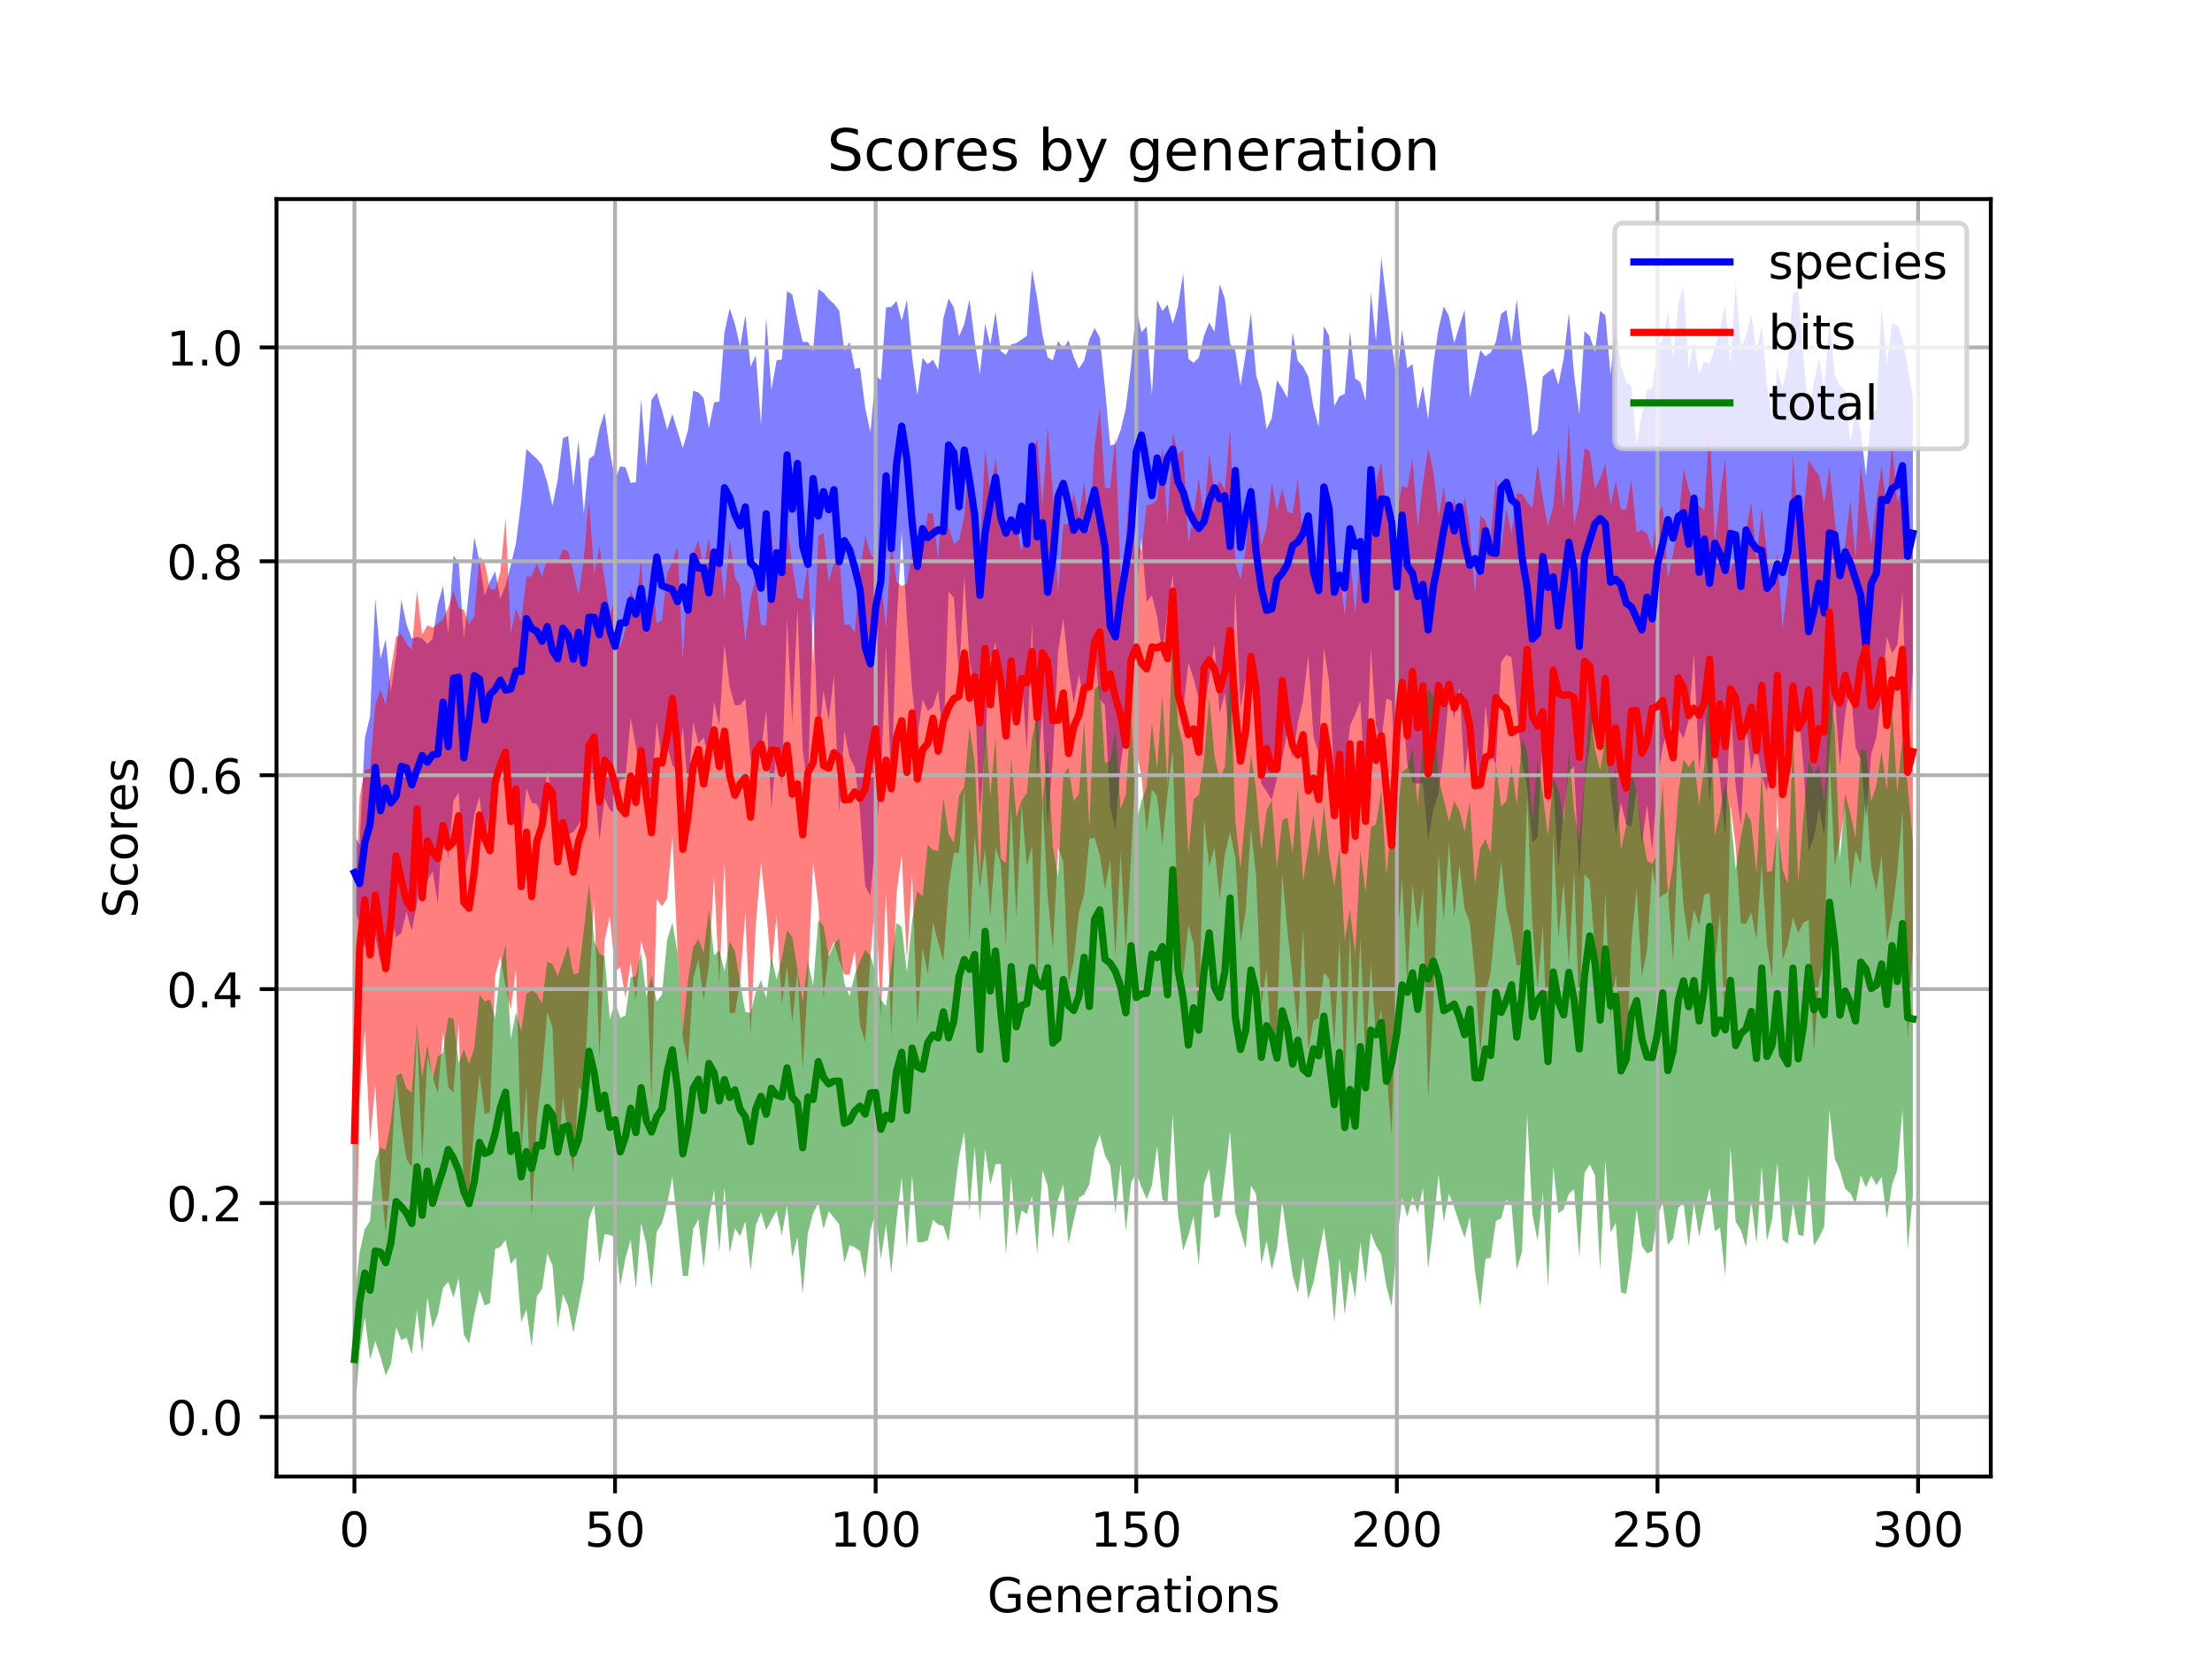<?xml version="1.0" encoding="utf-8" standalone="no"?>
<!DOCTYPE svg PUBLIC "-//W3C//DTD SVG 1.1//EN"
  "http://www.w3.org/Graphics/SVG/1.1/DTD/svg11.dtd">
<!-- Created with matplotlib (https://matplotlib.org/) -->
<svg height="345.6pt" version="1.1" viewBox="0 0 460.8 345.6" width="460.8pt" xmlns="http://www.w3.org/2000/svg" xmlns:xlink="http://www.w3.org/1999/xlink">
 <defs>
  <style type="text/css">
*{stroke-linecap:butt;stroke-linejoin:round;}
  </style>
 </defs>
 <g id="figure_1">
  <g id="patch_1">
   <path d="M 0 345.6 
L 460.8 345.6 
L 460.8 0 
L 0 0 
z
" style="fill:#ffffff;"/>
  </g>
  <g id="axes_1">
   <g id="patch_2">
    <path d="M 57.6 307.584 
L 414.72 307.584 
L 414.72 41.472 
L 57.6 41.472 
z
" style="fill:#ffffff;"/>
   </g>
   <g id="PolyCollection_1">
    <path clip-path="url(#p52e68176f9)" d="M 73.833 174.006 
L 73.833 189.554 
L 74.919 192.172 
L 76.004 197.441 
L 77.09 194.073 
L 78.176 194.999 
L 79.262 200.553 
L 80.348 195.178 
L 81.433 190.342 
L 82.519 195.299 
L 83.605 194.32 
L 84.691 189.894 
L 85.777 193.94 
L 86.862 188.206 
L 87.948 181.723 
L 89.034 183.375 
L 90.12 181.457 
L 91.206 188.226 
L 92.291 170.49 
L 93.377 178.945 
L 94.463 166.841 
L 95.549 165.092 
L 96.635 182.607 
L 97.72 177.4 
L 98.806 169.62 
L 99.892 165.926 
L 100.978 175.879 
L 102.064 168.216 
L 103.149 168.225 
L 104.235 158.658 
L 105.321 165.601 
L 106.407 169.265 
L 107.493 166.494 
L 108.578 175.495 
L 109.664 164.153 
L 110.75 167.246 
L 111.836 167.493 
L 112.922 170.274 
L 114.007 160.558 
L 115.093 165.86 
L 116.179 174.562 
L 117.265 170.454 
L 118.351 173.787 
L 119.436 173.335 
L 120.522 171.778 
L 121.608 169.22 
L 122.694 161.512 
L 123.78 162.393 
L 124.865 175.061 
L 125.951 166.264 
L 127.037 168.699 
L 128.123 169.441 
L 129.209 162.459 
L 130.294 162.146 
L 131.38 149.512 
L 132.466 155.447 
L 133.552 162.01 
L 134.638 164.64 
L 135.723 165.619 
L 136.809 150.278 
L 137.895 158.585 
L 138.981 155.325 
L 140.067 159.328 
L 141.152 160.85 
L 142.238 151.154 
L 143.324 164.582 
L 144.41 150.362 
L 145.496 154.944 
L 146.581 153.632 
L 147.667 157.831 
L 148.753 146.178 
L 149.839 151.12 
L 150.925 134.003 
L 152.01 143.065 
L 153.096 146.914 
L 154.182 146.848 
L 155.268 145.534 
L 156.354 158.121 
L 157.439 162.586 
L 158.525 156.519 
L 159.611 147.924 
L 160.697 168.511 
L 161.783 155.177 
L 162.868 163.617 
L 163.954 128.887 
L 165.04 150.786 
L 166.126 126.589 
L 167.212 156.253 
L 168.297 163.903 
L 169.383 126.319 
L 170.469 154.727 
L 171.555 143.84 
L 172.641 150.07 
L 173.726 140.73 
L 174.812 169.374 
L 175.898 152.277 
L 176.984 157.774 
L 178.07 159.742 
L 179.155 169.009 
L 180.241 184.64 
L 181.327 186.538 
L 182.413 174.916 
L 183.499 162.919 
L 184.584 134.212 
L 185.67 164.622 
L 186.756 130.872 
L 187.842 110.668 
L 188.928 129.002 
L 190.013 143.464 
L 191.099 153.67 
L 192.185 145.68 
L 193.271 148.108 
L 194.357 147.274 
L 195.442 143.691 
L 196.528 155.15 
L 197.614 123.189 
L 198.7 124.563 
L 199.786 141.022 
L 200.871 119.981 
L 201.957 137.648 
L 203.043 143.559 
L 204.129 170.027 
L 205.215 154.707 
L 206.3 137.594 
L 207.386 133.872 
L 208.472 142.601 
L 209.558 148.196 
L 210.644 144.876 
L 211.729 149.858 
L 212.815 140.182 
L 213.901 156.729 
L 214.987 129.766 
L 216.073 161.477 
L 217.158 148.047 
L 218.244 172.379 
L 219.33 157.804 
L 220.416 135.792 
L 221.502 128.806 
L 222.587 139.226 
L 223.673 146.603 
L 224.759 140.535 
L 225.845 145.606 
L 226.931 141.323 
L 228.016 135.778 
L 229.102 145.601 
L 230.188 146.944 
L 231.274 167.998 
L 232.36 172.862 
L 233.445 159.272 
L 234.531 151.366 
L 235.617 145.596 
L 236.703 124.058 
L 237.789 112.032 
L 238.875 125.362 
L 239.96 124.041 
L 241.046 128.389 
L 242.132 136.172 
L 243.218 127.248 
L 244.304 119.645 
L 245.389 136.748 
L 246.475 148.081 
L 247.561 137.967 
L 248.647 141.352 
L 249.733 145.661 
L 250.818 147.376 
L 251.904 141.453 
L 252.99 134.091 
L 254.076 148.619 
L 255.162 144.323 
L 256.247 156.029 
L 257.333 122.989 
L 258.419 147.697 
L 259.505 141.139 
L 260.591 139.723 
L 261.676 151.694 
L 262.762 163.264 
L 263.848 164.89 
L 264.934 166.601 
L 266.02 162.133 
L 267.105 158.007 
L 268.191 152.285 
L 269.277 158.061 
L 270.363 150.592 
L 271.449 145.917 
L 272.534 136.506 
L 273.62 153.345 
L 274.706 157.056 
L 275.792 134.939 
L 276.878 141.974 
L 277.963 162.184 
L 279.049 157.134 
L 280.135 162.869 
L 281.221 151.219 
L 282.307 148.801 
L 283.392 146.011 
L 284.478 166.289 
L 285.564 134.809 
L 286.65 151.187 
L 287.736 154.351 
L 288.821 145.529 
L 289.907 145.966 
L 290.993 165.436 
L 292.079 145.805 
L 293.165 159.094 
L 294.25 163.056 
L 295.336 163.261 
L 296.422 163.157 
L 297.508 175.078 
L 298.594 168.744 
L 299.679 165.196 
L 300.765 156.758 
L 301.851 144.549 
L 302.937 149.681 
L 304.023 143.15 
L 305.108 161.465 
L 306.194 152.576 
L 307.28 154.581 
L 308.366 165.064 
L 309.452 146.868 
L 310.537 156.739 
L 311.623 159.386 
L 312.709 137.96 
L 313.795 136.404 
L 314.881 136.95 
L 315.966 147.682 
L 317.052 158.741 
L 318.138 163.991 
L 319.224 175.485 
L 320.31 174.445 
L 321.395 153.435 
L 322.481 167.248 
L 323.567 163.645 
L 324.653 180.6 
L 325.739 168.972 
L 326.824 160.708 
L 327.91 159.684 
L 328.996 183.023 
L 330.082 163.113 
L 331.168 155.492 
L 332.253 144.988 
L 333.339 151.29 
L 334.425 152.441 
L 335.511 164.534 
L 336.597 173.964 
L 337.682 167.241 
L 338.768 171.718 
L 339.854 172.261 
L 340.94 164.665 
L 342.026 176.079 
L 343.111 167.568 
L 344.197 177.179 
L 345.283 162.378 
L 346.369 155.629 
L 347.455 151.497 
L 348.54 149.395 
L 349.626 151.903 
L 350.712 153.812 
L 351.798 149.942 
L 352.884 136.123 
L 353.969 160.446 
L 355.055 149.418 
L 356.141 167.262 
L 357.227 153.693 
L 358.313 162.386 
L 359.398 174.3 
L 360.484 146.354 
L 361.57 163.847 
L 362.656 171.888 
L 363.742 150.796 
L 364.827 160.361 
L 365.913 155.263 
L 366.999 161.52 
L 368.085 164.892 
L 369.171 155.597 
L 370.256 158.247 
L 371.342 157.624 
L 372.428 154.458 
L 373.514 148.175 
L 374.6 147.198 
L 375.685 159.475 
L 376.771 177.202 
L 377.857 174.625 
L 378.943 168.279 
L 380.029 174.356 
L 381.114 156.211 
L 382.2 144.589 
L 383.286 159.479 
L 384.372 148.777 
L 385.458 142.418 
L 386.543 155.646 
L 387.629 158.219 
L 388.715 170.3 
L 389.801 157.099 
L 390.887 153.57 
L 391.972 144.364 
L 393.058 132.648 
L 394.144 136.081 
L 395.23 134.425 
L 396.316 123.466 
L 397.401 155.13 
L 398.487 139.53 
L 398.487 82.679 
L 398.487 82.679 
L 397.401 76.653 
L 396.316 70.567 
L 395.23 67.731 
L 394.144 67.437 
L 393.058 75.886 
L 391.972 63.713 
L 390.887 85.343 
L 389.801 86.13 
L 388.715 99.081 
L 387.629 89.759 
L 386.543 85.508 
L 385.458 92.115 
L 384.372 81.148 
L 383.286 80.363 
L 382.2 78.155 
L 381.114 65.807 
L 380.029 80.994 
L 378.943 74.683 
L 377.857 79.859 
L 376.771 85.966 
L 375.685 74.829 
L 374.6 60.445 
L 373.514 61.277 
L 372.428 75.543 
L 371.342 80.882 
L 370.256 76.719 
L 369.171 86.906 
L 368.085 80.222 
L 366.999 67.793 
L 365.913 73.376 
L 364.827 65.4 
L 363.742 69.987 
L 362.656 72.5 
L 361.57 59.024 
L 360.484 75.855 
L 359.398 63.404 
L 358.313 68.251 
L 357.227 72.578 
L 356.141 75.776 
L 355.055 75.184 
L 353.969 78.06 
L 352.884 71.431 
L 351.798 76.8 
L 350.712 59.777 
L 349.626 63.239 
L 348.54 74.813 
L 347.455 64.983 
L 346.369 70.732 
L 345.283 72.804 
L 344.197 80.705 
L 343.111 81.238 
L 342.026 86.35 
L 340.94 92.722 
L 339.854 80.594 
L 338.768 79.596 
L 337.682 76.37 
L 336.597 67.329 
L 335.511 78.071 
L 334.425 65.706 
L 333.339 64.744 
L 332.253 73.287 
L 331.168 70.015 
L 330.082 69.002 
L 328.996 86.319 
L 327.91 78.134 
L 326.824 65.218 
L 325.739 74.652 
L 324.653 80.2 
L 323.567 76.719 
L 322.481 77.509 
L 321.395 78.419 
L 320.31 89.567 
L 319.224 90.807 
L 318.138 80.906 
L 317.052 73.302 
L 315.966 62.355 
L 314.881 71.279 
L 313.795 64.57 
L 312.709 65.38 
L 311.623 71.195 
L 310.537 73.414 
L 309.452 74.233 
L 308.366 72.942 
L 307.28 78.106 
L 306.194 82.954 
L 305.108 64.525 
L 304.023 67.905 
L 302.937 71.523 
L 301.851 65.882 
L 300.765 63.814 
L 299.679 68.474 
L 298.594 75.784 
L 297.508 87.408 
L 296.422 80.321 
L 295.336 85.265 
L 294.25 75.832 
L 293.165 76.7 
L 292.079 68.749 
L 290.993 79.13 
L 289.907 71.681 
L 288.821 62.586 
L 287.736 53.568 
L 286.65 71.124 
L 285.564 60.84 
L 284.478 83.561 
L 283.392 79.578 
L 282.307 78.884 
L 281.221 69.054 
L 280.135 82.07 
L 279.049 82.518 
L 277.963 84.597 
L 276.878 69.96 
L 275.792 67.955 
L 274.706 88.974 
L 273.62 84.792 
L 272.534 78.446 
L 271.449 76.356 
L 270.363 75.22 
L 269.277 69.228 
L 268.191 82.898 
L 267.105 80.868 
L 266.02 79.199 
L 264.934 87.106 
L 263.848 89.429 
L 262.762 81.773 
L 261.676 78.23 
L 260.591 65.145 
L 259.505 73.545 
L 258.419 80.368 
L 257.333 73.03 
L 256.247 71.617 
L 255.162 62.212 
L 254.076 59.228 
L 252.99 69.134 
L 251.904 67.171 
L 250.818 69.93 
L 249.733 74.511 
L 248.647 75.573 
L 247.561 74.757 
L 246.475 56.953 
L 245.389 63.867 
L 244.304 67.474 
L 243.218 63.449 
L 242.132 64.813 
L 241.046 62.436 
L 239.96 82.444 
L 238.875 67.984 
L 237.789 69.243 
L 236.703 64.181 
L 235.617 76.167 
L 234.531 85 
L 233.445 89.623 
L 232.36 92.496 
L 231.274 92.801 
L 230.188 80.866 
L 229.102 70.305 
L 228.016 68.339 
L 226.931 70.725 
L 225.845 75.113 
L 224.759 76.797 
L 223.673 74.346 
L 222.587 70.888 
L 221.502 72.612 
L 220.416 71.024 
L 219.33 75.087 
L 218.244 74.428 
L 217.158 69.744 
L 216.073 62.208 
L 214.987 56.156 
L 213.901 69.974 
L 212.815 70.733 
L 211.729 71.485 
L 210.644 71.756 
L 209.558 73.949 
L 208.472 73.139 
L 207.386 65.012 
L 206.3 71.895 
L 205.215 67.425 
L 204.129 77.989 
L 203.043 71.036 
L 201.957 62.331 
L 200.871 67.52 
L 199.786 70.085 
L 198.7 64.059 
L 197.614 62.211 
L 196.528 66.295 
L 195.442 76.99 
L 194.357 74.909 
L 193.271 75.87 
L 192.185 74.555 
L 191.099 82.353 
L 190.013 74.34 
L 188.928 62.446 
L 187.842 66.889 
L 186.756 62.728 
L 185.67 63.927 
L 184.584 64.035 
L 183.499 79.203 
L 182.413 78.193 
L 181.327 90.075 
L 180.241 84.969 
L 179.155 76.575 
L 178.07 76.841 
L 176.984 71.246 
L 175.898 73.012 
L 174.812 64.701 
L 173.726 63.297 
L 172.641 62.323 
L 171.555 60.964 
L 170.469 60.237 
L 169.383 73.049 
L 168.297 71.254 
L 167.212 71.214 
L 166.126 66.514 
L 165.04 61.352 
L 163.954 60.651 
L 162.868 74.901 
L 161.783 75.066 
L 160.697 81.224 
L 159.611 66.148 
L 158.525 88.518 
L 157.439 74.035 
L 156.354 76.4 
L 155.268 65.662 
L 154.182 72.241 
L 153.096 67.515 
L 152.01 64.222 
L 150.925 69.197 
L 149.839 83.68 
L 148.753 83.81 
L 147.667 89.243 
L 146.581 82.939 
L 145.496 81.754 
L 144.41 81.409 
L 143.324 89.635 
L 142.238 93.374 
L 141.152 89.815 
L 140.067 86.243 
L 138.981 89.508 
L 137.895 85.434 
L 136.809 81.785 
L 135.723 83.301 
L 134.638 97.089 
L 133.552 83.155 
L 132.466 100.463 
L 131.38 100.593 
L 130.294 97.342 
L 129.209 97.143 
L 128.123 99.863 
L 127.037 93.998 
L 125.951 85.928 
L 124.865 89.38 
L 123.78 94.816 
L 122.694 95.621 
L 121.608 107.099 
L 120.522 91.657 
L 119.436 101.291 
L 118.351 90.806 
L 117.265 91.274 
L 116.179 99.912 
L 115.093 105.329 
L 114.007 100.496 
L 112.922 96.891 
L 111.836 95.573 
L 110.75 94.572 
L 109.664 93.552 
L 108.578 104.339 
L 107.493 113.098 
L 106.407 117.775 
L 105.321 121.923 
L 104.235 124.728 
L 103.149 119.006 
L 102.064 121.167 
L 100.978 124.096 
L 99.892 117.002 
L 98.806 111.868 
L 97.72 122.779 
L 96.635 133.106 
L 95.549 117.072 
L 94.463 115.768 
L 93.377 132.121 
L 92.291 122.025 
L 91.206 125.894 
L 90.12 133.046 
L 89.034 134.17 
L 87.948 133.022 
L 86.862 132.662 
L 85.777 133.052 
L 84.691 130.059 
L 83.605 124.983 
L 82.519 136.379 
L 81.433 144.176 
L 80.348 133.139 
L 79.262 137.237 
L 78.176 124.686 
L 77.09 149.28 
L 76.004 153.743 
L 74.919 175.996 
L 73.833 174.006 
z
" style="fill:#0000ff;fill-opacity:0.5;"/>
   </g>
   <g id="PolyCollection_2">
    <path clip-path="url(#p52e68176f9)" d="M 73.833 192.837 
L 73.833 282.301 
L 74.919 228.846 
L 76.004 214.545 
L 77.09 237.653 
L 78.176 226.035 
L 79.262 245.425 
L 80.348 256.755 
L 81.433 244.398 
L 82.519 223.956 
L 83.605 234.511 
L 84.691 241.461 
L 85.777 243.124 
L 86.862 214.087 
L 87.948 241.815 
L 89.034 220.03 
L 90.12 224.332 
L 91.206 227.733 
L 92.291 214.877 
L 93.377 226.419 
L 94.463 227.589 
L 95.549 213.197 
L 96.635 248.867 
L 97.72 248.35 
L 98.806 234.479 
L 99.892 223.677 
L 100.978 232.103 
L 102.064 231.694 
L 103.149 203.185 
L 104.235 199.304 
L 105.321 205.578 
L 106.407 210.394 
L 107.493 201.849 
L 108.578 239.959 
L 109.664 226.486 
L 110.75 253.539 
L 111.836 233.166 
L 112.922 223.635 
L 114.007 210.853 
L 115.093 213.995 
L 116.179 241.889 
L 117.265 228.323 
L 118.351 237.313 
L 119.436 244.34 
L 120.522 226.496 
L 121.608 227.582 
L 122.694 206.553 
L 123.78 187.341 
L 124.865 220.278 
L 125.951 195.996 
L 127.037 190.847 
L 128.123 202.367 
L 129.209 201.448 
L 130.294 207.884 
L 131.38 200.483 
L 132.466 208.293 
L 133.552 196.049 
L 134.638 199.815 
L 135.723 229.378 
L 136.809 187.283 
L 137.895 188.793 
L 138.981 187.164 
L 140.067 174.037 
L 141.152 198.006 
L 142.238 216.067 
L 143.324 221.679 
L 144.41 203.812 
L 145.496 199.758 
L 146.581 208.313 
L 147.667 201.224 
L 148.753 182.555 
L 149.839 204.948 
L 150.925 179.704 
L 152.01 211.007 
L 153.096 211.03 
L 154.182 204.451 
L 155.268 190.174 
L 156.354 215.694 
L 157.439 192.714 
L 158.525 179.781 
L 159.611 189.545 
L 160.697 202.024 
L 161.783 190.7 
L 162.868 209.279 
L 163.954 201.309 
L 165.04 213.21 
L 166.126 202.075 
L 167.212 222.885 
L 168.297 204.576 
L 169.383 179.602 
L 170.469 188.269 
L 171.555 207.928 
L 172.641 198.854 
L 173.726 196.16 
L 174.812 200.099 
L 175.898 203.029 
L 176.984 203.008 
L 178.07 198.039 
L 179.155 213.558 
L 180.241 217.082 
L 181.327 199.383 
L 182.413 186.753 
L 183.499 211.946 
L 184.584 185.745 
L 185.67 215.86 
L 186.756 186.167 
L 187.842 178.211 
L 188.928 200.23 
L 190.013 182.284 
L 191.099 213.501 
L 192.185 197.505 
L 193.271 202.956 
L 194.357 192.178 
L 195.442 196.303 
L 196.528 200.352 
L 197.614 184.846 
L 198.7 177.655 
L 199.786 177.6 
L 200.871 164.472 
L 201.957 196.475 
L 203.043 173.883 
L 204.129 185.088 
L 205.215 176.687 
L 206.3 190.985 
L 207.386 176.611 
L 208.472 179.797 
L 209.558 197.01 
L 210.644 167.824 
L 211.729 191.147 
L 212.815 167.722 
L 213.901 180.379 
L 214.987 176.226 
L 216.073 207.68 
L 217.158 166.275 
L 218.244 186.712 
L 219.33 197.692 
L 220.416 176.574 
L 221.502 179.452 
L 222.587 204.893 
L 223.673 200.213 
L 224.759 189.939 
L 225.845 186.424 
L 226.931 174.765 
L 228.016 174.46 
L 229.102 178.155 
L 230.188 185.264 
L 231.274 179.085 
L 232.36 199.349 
L 233.445 177.517 
L 234.531 197.892 
L 235.617 178.462 
L 236.703 156.456 
L 237.789 161.651 
L 238.875 173.438 
L 239.96 164.493 
L 241.046 165.812 
L 242.132 176.018 
L 243.218 165.084 
L 244.304 156.21 
L 245.389 194.393 
L 246.475 203.35 
L 247.561 192.687 
L 248.647 196.651 
L 249.733 213.773 
L 250.818 170.569 
L 251.904 180.521 
L 252.99 176.44 
L 254.076 187.26 
L 255.162 177.923 
L 256.247 173.34 
L 257.333 178.616 
L 258.419 196.344 
L 259.505 189.675 
L 260.591 172.483 
L 261.676 182.615 
L 262.762 209.516 
L 263.848 201.8 
L 264.934 219.816 
L 266.02 213.794 
L 267.105 181.898 
L 268.191 193.91 
L 269.277 203.7 
L 270.363 214.925 
L 271.449 193.372 
L 272.534 218.672 
L 273.62 212.545 
L 274.706 212.089 
L 275.792 202.577 
L 276.878 203.903 
L 277.963 217.455 
L 279.049 195.782 
L 280.135 225.863 
L 281.221 194.708 
L 282.307 220.293 
L 283.392 195.378 
L 284.478 221.057 
L 285.564 200.696 
L 286.65 216.127 
L 287.736 210.284 
L 288.821 223.013 
L 289.907 236.433 
L 290.993 197.621 
L 292.079 183.062 
L 293.165 204.865 
L 294.25 184.237 
L 295.336 193.478 
L 296.422 185.179 
L 297.508 228.962 
L 298.594 209.151 
L 299.679 177.808 
L 300.765 191.756 
L 301.851 175.431 
L 302.937 191.238 
L 304.023 180.165 
L 305.108 189.337 
L 306.194 192.224 
L 307.28 203.418 
L 308.366 219.559 
L 309.452 206.988 
L 310.537 202.619 
L 311.623 191.136 
L 312.709 179.441 
L 313.795 189.358 
L 314.881 194.216 
L 315.966 201.121 
L 317.052 200.84 
L 318.138 165.939 
L 319.224 192.466 
L 320.31 205.801 
L 321.395 192.551 
L 322.481 221.981 
L 323.567 173.709 
L 324.653 195.497 
L 325.739 183.607 
L 326.824 201.188 
L 327.91 181.052 
L 328.996 211.133 
L 330.082 182.087 
L 331.168 183.411 
L 332.253 197.589 
L 333.339 211.208 
L 334.425 186.083 
L 335.511 212.295 
L 336.597 203.035 
L 337.682 214.595 
L 338.768 222.113 
L 339.854 196.09 
L 340.94 185.149 
L 342.026 203.464 
L 343.111 197.778 
L 344.197 180.659 
L 345.283 187.292 
L 346.369 186.497 
L 347.455 185.815 
L 348.54 200.418 
L 349.626 173.542 
L 350.712 188.782 
L 351.798 196.29 
L 352.884 189.517 
L 353.969 192.695 
L 355.055 186.358 
L 356.141 186.043 
L 357.227 201.221 
L 358.313 189.917 
L 359.398 215.55 
L 360.484 167.735 
L 361.57 176.225 
L 362.656 192.335 
L 363.742 192.421 
L 364.827 190.043 
L 365.913 195.875 
L 366.999 179.99 
L 368.085 196.812 
L 369.171 203.719 
L 370.256 166.198 
L 371.342 200 
L 372.428 196.801 
L 373.514 191.046 
L 374.6 194.415 
L 375.685 192.203 
L 376.771 191.629 
L 377.857 218.962 
L 378.943 204.369 
L 380.029 200.346 
L 381.114 157.867 
L 382.2 180.389 
L 383.286 175.162 
L 384.372 167.913 
L 385.458 185.416 
L 386.543 177.114 
L 387.629 180.036 
L 388.715 164.401 
L 389.801 180.747 
L 390.887 185.564 
L 391.972 178.026 
L 393.058 196.113 
L 394.144 190.371 
L 395.23 181.84 
L 396.316 168.831 
L 397.401 216.788 
L 398.487 197.173 
L 398.487 116.022 
L 398.487 116.022 
L 397.401 104.989 
L 396.316 101.747 
L 395.23 104.465 
L 394.144 92.802 
L 393.058 106.167 
L 391.972 97.075 
L 390.887 104.383 
L 389.801 113.377 
L 388.715 105.388 
L 387.629 96.958 
L 386.543 116.356 
L 385.458 104.166 
L 384.372 113.419 
L 383.286 117.832 
L 382.2 108.183 
L 381.114 97.211 
L 380.029 104.726 
L 378.943 99.091 
L 377.857 97.638 
L 376.771 95.814 
L 375.685 107.243 
L 374.6 109.02 
L 373.514 94.844 
L 372.428 121.649 
L 371.342 131.029 
L 370.256 115.202 
L 369.171 123.287 
L 368.085 115.119 
L 366.999 105.654 
L 365.913 116.811 
L 364.827 104.538 
L 363.742 110.546 
L 362.656 114.724 
L 361.57 114.393 
L 360.484 119.233 
L 359.398 95.447 
L 358.313 103.23 
L 357.227 113.223 
L 356.141 88.634 
L 355.055 106.306 
L 353.969 105.315 
L 352.884 105.556 
L 351.798 101.831 
L 350.712 97.651 
L 349.626 108.902 
L 348.54 115.298 
L 347.455 120.582 
L 346.369 105.377 
L 345.283 107.077 
L 344.197 114.449 
L 343.111 111.165 
L 342.026 110.376 
L 340.94 110.935 
L 339.854 99.994 
L 338.768 106.174 
L 337.682 106.129 
L 336.597 100.196 
L 335.511 105.458 
L 334.425 96.624 
L 333.339 99.73 
L 332.253 101.813 
L 331.168 94.007 
L 330.082 93.388 
L 328.996 104.405 
L 327.91 109.523 
L 326.824 88.259 
L 325.739 106.17 
L 324.653 93.38 
L 323.567 105.476 
L 322.481 109.557 
L 321.395 103.89 
L 320.31 96.709 
L 319.224 105.825 
L 318.138 104.562 
L 317.052 102.832 
L 315.966 102.78 
L 314.881 111.129 
L 313.795 105.92 
L 312.709 114.181 
L 311.623 99.423 
L 310.537 111.875 
L 309.452 108.5 
L 308.366 107.32 
L 307.28 123.995 
L 306.194 110.192 
L 305.108 103.47 
L 304.023 110.02 
L 302.937 103.734 
L 301.851 109.797 
L 300.765 101.366 
L 299.679 107.776 
L 298.594 98.205 
L 297.508 93.435 
L 296.422 100.592 
L 295.336 109.778 
L 294.25 95.457 
L 293.165 101.659 
L 292.079 101.24 
L 290.993 106.747 
L 289.907 115.85 
L 288.821 106.709 
L 287.736 96.189 
L 286.65 100.625 
L 285.564 100.039 
L 284.478 121.193 
L 283.392 114.567 
L 282.307 128.077 
L 281.221 115.177 
L 280.135 128.423 
L 279.049 118.406 
L 277.963 122.359 
L 276.878 111.89 
L 275.792 100.034 
L 274.706 121.019 
L 273.62 111.592 
L 272.534 110.846 
L 271.449 112.744 
L 270.363 99.595 
L 269.277 107 
L 268.191 106.587 
L 267.105 101.692 
L 266.02 106.497 
L 264.934 100.51 
L 263.848 109.987 
L 262.762 113.535 
L 261.676 104.726 
L 260.591 100.963 
L 259.505 114.659 
L 258.419 120.782 
L 257.333 117.256 
L 256.247 89.327 
L 255.162 102.085 
L 254.076 100.132 
L 252.99 102.243 
L 251.904 94.428 
L 250.818 107.894 
L 249.733 99.618 
L 248.647 106.979 
L 247.561 113.404 
L 246.475 93.795 
L 245.389 94.561 
L 244.304 90.092 
L 243.218 109.33 
L 242.132 92.802 
L 241.046 104.189 
L 239.96 105.024 
L 238.875 105.254 
L 237.789 114.75 
L 236.703 113.111 
L 235.617 96.479 
L 234.531 112.605 
L 233.445 120.485 
L 232.36 91.21 
L 231.274 101.636 
L 230.188 101.619 
L 229.102 85.072 
L 228.016 92.951 
L 226.931 111.38 
L 225.845 100.264 
L 224.759 107.86 
L 223.673 102.517 
L 222.587 109.032 
L 221.502 109.273 
L 220.416 123.516 
L 219.33 102.466 
L 218.244 89.009 
L 217.158 105.72 
L 216.073 91.315 
L 214.987 95.167 
L 213.901 104.118 
L 212.815 114.942 
L 211.729 109.589 
L 210.644 107.532 
L 209.558 109.641 
L 208.472 103.98 
L 207.386 95.435 
L 206.3 102.672 
L 205.215 93.5 
L 204.129 115.978 
L 203.043 108.017 
L 201.957 94.431 
L 200.871 107.599 
L 199.786 112.475 
L 198.7 113.37 
L 197.614 109.752 
L 196.528 99.934 
L 195.442 116.622 
L 194.357 107.081 
L 193.271 106.819 
L 192.185 114.714 
L 191.099 111.078 
L 190.013 114.7 
L 188.928 121.581 
L 187.842 122.075 
L 186.756 121.155 
L 185.67 112.775 
L 184.584 130.973 
L 183.499 120.721 
L 182.413 116.859 
L 181.327 115.4 
L 180.241 111.629 
L 179.155 119.084 
L 178.07 131.852 
L 176.984 130.1 
L 175.898 130.232 
L 174.812 115.694 
L 173.726 117.409 
L 172.641 121.183 
L 171.555 111.014 
L 170.469 111.626 
L 169.383 138.237 
L 168.297 117.32 
L 167.212 124.933 
L 166.126 124.558 
L 165.04 117.7 
L 163.954 109.213 
L 162.868 113.024 
L 161.783 121.936 
L 160.697 110.467 
L 159.611 130.288 
L 158.525 130.198 
L 157.439 120.337 
L 156.354 124.74 
L 155.268 133.784 
L 154.182 122.181 
L 153.096 120.27 
L 152.01 112.187 
L 150.925 124.945 
L 149.839 114.436 
L 148.753 121.525 
L 147.667 111.835 
L 146.581 118.336 
L 145.496 112.487 
L 144.41 115.334 
L 143.324 118.382 
L 142.238 137.787 
L 141.152 113.831 
L 140.067 116.988 
L 138.981 119.471 
L 137.895 129.165 
L 136.809 129.801 
L 135.723 117.54 
L 134.638 132.08 
L 133.552 116.68 
L 132.466 125.996 
L 131.38 122.814 
L 130.294 131.123 
L 129.209 134.963 
L 128.123 124.562 
L 127.037 128.316 
L 125.951 120.688 
L 124.865 113.807 
L 123.78 119.76 
L 122.694 104.131 
L 121.608 116.527 
L 120.522 123.996 
L 119.436 119.003 
L 118.351 114.774 
L 117.265 114.42 
L 116.179 117.193 
L 115.093 116.491 
L 114.007 116.569 
L 112.922 120.118 
L 111.836 117.428 
L 110.75 119.981 
L 109.664 120.195 
L 108.578 129.452 
L 107.493 126.889 
L 106.407 131.899 
L 105.321 107.771 
L 104.235 119.206 
L 103.149 122.853 
L 102.064 122.677 
L 100.978 117.294 
L 99.892 115.908 
L 98.806 128.422 
L 97.72 130.068 
L 96.635 127.038 
L 95.549 126.693 
L 94.463 123.166 
L 93.377 126.56 
L 92.291 128.977 
L 91.206 129.923 
L 90.12 130.718 
L 89.034 130.267 
L 87.948 132.198 
L 86.862 122.977 
L 85.777 135.379 
L 84.691 134.13 
L 83.605 132.125 
L 82.519 132.664 
L 81.433 139.469 
L 80.348 146.821 
L 79.262 143.594 
L 78.176 146.941 
L 77.09 160.168 
L 76.004 160.435 
L 74.919 166.03 
L 73.833 192.837 
z
" style="fill:#ff0000;fill-opacity:0.5;"/>
   </g>
   <g id="PolyCollection_3">
    <path clip-path="url(#p52e68176f9)" d="M 73.833 270.93 
L 73.833 295.488 
L 74.919 281.46 
L 76.004 274.388 
L 77.09 283.238 
L 78.176 279.343 
L 79.262 282.643 
L 80.348 286.539 
L 81.433 284.182 
L 82.519 276.488 
L 83.605 279.172 
L 84.691 278.601 
L 85.777 282.139 
L 86.862 272.889 
L 87.948 281.895 
L 89.034 270.293 
L 90.12 276.668 
L 91.206 273.724 
L 92.291 268.307 
L 93.377 267.004 
L 94.463 270.346 
L 95.549 266.212 
L 96.635 278.006 
L 97.72 279.878 
L 98.806 273.913 
L 99.892 268.722 
L 100.978 271.953 
L 102.064 271.455 
L 103.149 260.181 
L 104.235 259.739 
L 105.321 258.329 
L 106.407 263.302 
L 107.493 261.938 
L 108.578 275.454 
L 109.664 272.754 
L 110.75 280.539 
L 111.836 270.065 
L 112.922 268.483 
L 114.007 261.074 
L 115.093 263.647 
L 116.179 276.64 
L 117.265 269.576 
L 118.351 272.088 
L 119.436 277.613 
L 120.522 271.985 
L 121.608 266.485 
L 122.694 253.828 
L 123.78 250.95 
L 124.865 263.243 
L 125.951 257.072 
L 127.037 257.267 
L 128.123 257.699 
L 129.209 267.878 
L 130.294 262.106 
L 131.38 258.184 
L 132.466 268.491 
L 133.552 254.793 
L 134.638 259.225 
L 135.723 268.369 
L 136.809 256.586 
L 137.895 254.834 
L 138.981 250.777 
L 140.067 245.198 
L 141.152 255.482 
L 142.238 265.788 
L 143.324 265.806 
L 144.41 256.009 
L 145.496 253.995 
L 146.581 264.235 
L 147.667 253.715 
L 148.753 247.897 
L 149.839 260.785 
L 150.925 247.431 
L 152.01 261.026 
L 153.096 255.866 
L 154.182 257.528 
L 155.268 254.413 
L 156.354 264.717 
L 157.439 255.31 
L 158.525 252.574 
L 159.611 256.253 
L 160.697 254.168 
L 161.783 252.214 
L 162.868 257.357 
L 163.954 251.098 
L 165.04 261.931 
L 166.126 257.69 
L 167.212 269.555 
L 168.297 256.866 
L 169.383 252.723 
L 170.469 250.65 
L 171.555 256.023 
L 172.641 252.315 
L 173.726 253.685 
L 174.812 255.017 
L 175.898 263.072 
L 176.984 259.405 
L 178.07 259.852 
L 179.155 260.61 
L 180.241 266.336 
L 181.327 256.278 
L 182.413 252.613 
L 183.499 262.236 
L 184.584 255.052 
L 185.67 265.2 
L 186.756 254.141 
L 187.842 245.339 
L 188.928 260.147 
L 190.013 244.913 
L 191.099 258.772 
L 192.185 258.798 
L 193.271 258.388 
L 194.357 254.097 
L 195.442 255.112 
L 196.528 255.37 
L 197.614 258.633 
L 198.7 249.775 
L 199.786 241.051 
L 200.871 235.865 
L 201.957 252.44 
L 203.043 238.858 
L 204.129 254.229 
L 205.215 239.348 
L 206.3 246.87 
L 207.386 242.52 
L 208.472 242.489 
L 209.558 261.464 
L 210.644 245.041 
L 211.729 257.6 
L 212.815 252.143 
L 213.901 252.932 
L 214.987 249.165 
L 216.073 261.242 
L 217.158 243.705 
L 218.244 247.06 
L 219.33 258.158 
L 220.416 249.885 
L 221.502 246.693 
L 222.587 259.109 
L 223.673 254.112 
L 224.759 249.53 
L 225.845 248.851 
L 226.931 246.681 
L 228.016 239.447 
L 229.102 236.382 
L 230.188 240.685 
L 231.274 242.708 
L 232.36 252.671 
L 233.445 242.497 
L 234.531 256.485 
L 235.617 246.44 
L 236.703 244.237 
L 237.789 247.291 
L 238.875 249.847 
L 239.96 246.991 
L 241.046 238.71 
L 242.132 249.877 
L 243.218 250.701 
L 244.304 232.257 
L 245.389 252.809 
L 246.475 260.481 
L 247.561 257.341 
L 248.647 253.343 
L 249.733 263.644 
L 250.818 246.572 
L 251.904 243.517 
L 252.99 253.798 
L 254.076 253.315 
L 255.162 245.112 
L 256.247 235.722 
L 257.333 252.754 
L 258.419 256.349 
L 259.505 260.143 
L 260.591 246.948 
L 261.676 248.78 
L 262.762 263.369 
L 263.848 258.412 
L 264.934 264.513 
L 266.02 260.117 
L 267.105 250.281 
L 268.191 258.248 
L 269.277 265.621 
L 270.363 269.338 
L 271.449 261.8 
L 272.534 270.615 
L 273.62 267.224 
L 274.706 261.344 
L 275.792 255.681 
L 276.878 263.225 
L 277.963 275.558 
L 279.049 261.991 
L 280.135 273.877 
L 281.221 264.557 
L 282.307 270.428 
L 283.392 258.755 
L 284.478 267.263 
L 285.564 256.787 
L 286.65 259.5 
L 287.736 261.31 
L 288.821 268.009 
L 289.907 272.133 
L 290.993 259.008 
L 292.079 249.561 
L 293.165 253.457 
L 294.25 249.366 
L 295.336 252.772 
L 296.422 247.427 
L 297.508 264.322 
L 298.594 255.362 
L 299.679 244.699 
L 300.765 254.521 
L 301.851 248.668 
L 302.937 251.503 
L 304.023 254.815 
L 305.108 257.832 
L 306.194 253.513 
L 307.28 264.878 
L 308.366 272.362 
L 309.452 262.245 
L 310.537 262.019 
L 311.623 254.346 
L 312.709 253.831 
L 313.795 249.904 
L 314.881 251.012 
L 315.966 264.417 
L 317.052 260.768 
L 318.138 232.105 
L 319.224 252.998 
L 320.31 258.452 
L 321.395 248.287 
L 322.481 268.229 
L 323.567 243.016 
L 324.653 252.722 
L 325.739 251.937 
L 326.824 248.688 
L 327.91 247.703 
L 328.996 261.945 
L 330.082 244.338 
L 331.168 242.552 
L 332.253 244.788 
L 333.339 264.587 
L 334.425 241.748 
L 335.511 256.723 
L 336.597 254.727 
L 337.682 269.195 
L 338.768 269.52 
L 339.854 262.37 
L 340.94 251.813 
L 342.026 259.571 
L 343.111 261.123 
L 344.197 260.645 
L 345.283 253.111 
L 346.369 250.608 
L 347.455 259.271 
L 348.54 257.959 
L 349.626 251.645 
L 350.712 250.502 
L 351.798 259.676 
L 352.884 250.436 
L 353.969 257.664 
L 355.055 252.129 
L 356.141 247.469 
L 357.227 256.474 
L 358.313 255.708 
L 359.398 265.966 
L 360.484 238.88 
L 361.57 254.502 
L 362.656 256.253 
L 363.742 259.748 
L 364.827 250.021 
L 365.913 259.05 
L 366.999 242.952 
L 368.085 258.551 
L 369.171 253.949 
L 370.256 242.154 
L 371.342 258.287 
L 372.428 259.079 
L 373.514 250.677 
L 374.6 257.231 
L 375.685 257.512 
L 376.771 244.899 
L 377.857 259.503 
L 378.943 257.81 
L 380.029 255.523 
L 381.114 231.159 
L 382.2 241.327 
L 383.286 243.825 
L 384.372 247.634 
L 385.458 248.562 
L 386.543 250.793 
L 387.629 244.789 
L 388.715 247.36 
L 389.801 244.908 
L 390.887 246.866 
L 391.972 245.187 
L 393.058 253.868 
L 394.144 246.814 
L 395.23 243.73 
L 396.316 231.125 
L 397.401 260.254 
L 398.487 248.961 
L 398.487 175.547 
L 398.487 175.547 
L 397.401 163.77 
L 396.316 153.683 
L 395.23 165.168 
L 394.144 147.162 
L 393.058 164.655 
L 391.972 156.428 
L 390.887 163.636 
L 389.801 166.944 
L 388.715 156.42 
L 387.629 156.062 
L 386.543 174.605 
L 385.458 169.426 
L 384.372 165.236 
L 383.286 179.103 
L 382.2 151.529 
L 381.114 144.763 
L 380.029 167.303 
L 378.943 159.414 
L 377.857 161.261 
L 376.771 158.142 
L 375.685 170 
L 374.6 183.904 
L 373.514 152.669 
L 372.428 184.17 
L 371.342 181.066 
L 370.256 171.76 
L 369.171 181.431 
L 368.085 181.591 
L 366.999 160.369 
L 365.913 181.984 
L 364.827 171.379 
L 363.742 168.936 
L 362.656 174.34 
L 361.57 181.133 
L 360.484 169.56 
L 359.398 163.099 
L 358.313 169.283 
L 357.227 174.119 
L 356.141 138.486 
L 355.055 159.595 
L 353.969 167.709 
L 352.884 158.08 
L 351.798 159.79 
L 350.712 158.166 
L 349.626 164.994 
L 348.54 179.968 
L 347.455 186.779 
L 346.369 163.052 
L 345.283 177.559 
L 344.197 180.006 
L 343.111 179.249 
L 342.026 173.186 
L 340.94 165.106 
L 339.854 160.253 
L 338.768 171.971 
L 337.682 177.008 
L 336.597 160.308 
L 335.511 162.412 
L 334.425 153.578 
L 333.339 160.429 
L 332.253 156.088 
L 331.168 147.35 
L 330.082 162.09 
L 328.996 175.091 
L 327.91 168.783 
L 326.824 156.415 
L 325.739 170.941 
L 324.653 164.528 
L 323.567 161.96 
L 322.481 174.078 
L 321.395 165.653 
L 320.31 158.289 
L 319.224 170.644 
L 318.138 156.702 
L 317.052 153.757 
L 315.966 167.679 
L 314.881 159.286 
L 313.795 166.964 
L 312.709 167.977 
L 311.623 159.084 
L 310.537 177.766 
L 309.452 174.74 
L 308.366 176.693 
L 307.28 184.176 
L 306.194 166.92 
L 305.108 173.27 
L 304.023 168.979 
L 302.937 166.817 
L 301.851 171.179 
L 300.765 166.575 
L 299.679 162.366 
L 298.594 145.056 
L 297.508 143.507 
L 296.422 155.513 
L 295.336 167.788 
L 294.25 155.967 
L 293.165 159.999 
L 292.079 160.814 
L 290.993 171.178 
L 289.907 170.912 
L 288.821 182.471 
L 287.736 164.674 
L 286.65 171.654 
L 285.564 172.38 
L 284.478 185.993 
L 283.392 177.287 
L 282.307 198.795 
L 281.221 189.361 
L 280.135 195.88 
L 279.049 176.47 
L 277.963 184.676 
L 276.878 178.063 
L 275.792 167.681 
L 274.706 178.518 
L 273.62 169.735 
L 272.534 176.785 
L 271.449 183.588 
L 270.363 164.005 
L 269.277 177.73 
L 268.191 170.283 
L 267.105 170.865 
L 266.02 180.738 
L 264.934 166.691 
L 263.848 168.896 
L 262.762 177.156 
L 261.676 164.473 
L 260.591 157.188 
L 259.505 169.151 
L 258.419 180.916 
L 257.333 170.964 
L 256.247 138.443 
L 255.162 159.737 
L 254.076 162.28 
L 252.99 157.493 
L 251.904 145.137 
L 250.818 158.226 
L 249.733 165.575 
L 248.647 166.529 
L 247.561 178.09 
L 246.475 155.42 
L 245.389 150.945 
L 244.304 130.093 
L 243.218 163.774 
L 242.132 144.532 
L 241.046 160.231 
L 239.96 150.474 
L 238.875 164.016 
L 237.789 166.827 
L 236.703 171.383 
L 235.617 147.587 
L 234.531 165.476 
L 233.445 168.539 
L 232.36 152.051 
L 231.274 158.576 
L 230.188 158.944 
L 229.102 142.672 
L 228.016 143.554 
L 226.931 172.682 
L 225.845 149.989 
L 224.759 165.479 
L 223.673 166.881 
L 222.587 159.847 
L 221.502 161.416 
L 220.416 182.644 
L 219.33 176.433 
L 218.244 156.134 
L 217.158 167.535 
L 216.073 148.394 
L 214.987 153.952 
L 213.901 165.235 
L 212.815 166.737 
L 211.729 170.218 
L 210.644 157.695 
L 209.558 179.824 
L 208.472 178.835 
L 207.386 153.697 
L 206.3 166.025 
L 205.215 148.695 
L 204.129 183.087 
L 203.043 158.81 
L 201.957 151.391 
L 200.871 163.891 
L 199.786 165.759 
L 198.7 175.598 
L 197.614 173.794 
L 196.528 166.209 
L 195.442 177.315 
L 194.357 177.082 
L 193.271 175.974 
L 192.185 186.692 
L 191.099 185.623 
L 190.013 191.716 
L 188.928 202.531 
L 187.842 193.097 
L 186.756 192.24 
L 185.67 201.145 
L 184.584 209.612 
L 183.499 208.285 
L 182.413 202.579 
L 181.327 199.092 
L 180.241 197.819 
L 179.155 200.234 
L 178.07 203.03 
L 176.984 207.526 
L 175.898 204.903 
L 174.812 195.413 
L 173.726 196.77 
L 172.641 199.26 
L 171.555 192.904 
L 170.469 191.631 
L 169.383 205.346 
L 168.297 200.184 
L 167.212 208.656 
L 166.126 201.881 
L 165.04 195.17 
L 163.954 193.806 
L 162.868 199.642 
L 161.783 204.047 
L 160.697 199.241 
L 159.611 208.004 
L 158.525 204.17 
L 157.439 206.731 
L 156.354 210.999 
L 155.268 210.836 
L 154.182 204.641 
L 153.096 198.205 
L 152.01 196.177 
L 150.925 202.337 
L 149.839 197.92 
L 148.753 199.07 
L 147.667 189.355 
L 146.581 198.468 
L 145.496 195.646 
L 144.41 197.349 
L 143.324 204.103 
L 142.238 214.944 
L 141.152 198.436 
L 140.067 192.194 
L 138.981 195.808 
L 137.895 207.208 
L 136.809 208.664 
L 135.723 203.272 
L 134.638 207.68 
L 133.552 198.362 
L 132.466 203.353 
L 131.38 203.551 
L 130.294 211.573 
L 129.209 212.039 
L 128.123 208.798 
L 127.037 212.439 
L 125.951 199.189 
L 124.865 198.696 
L 123.78 195.966 
L 122.694 184.15 
L 121.608 193.977 
L 120.522 202.763 
L 119.436 202.89 
L 118.351 196.956 
L 117.265 200.181 
L 116.179 203.379 
L 115.093 200.813 
L 114.007 200.33 
L 112.922 209.015 
L 111.836 207.025 
L 110.75 206.304 
L 109.664 207.062 
L 108.578 214.877 
L 107.493 210.875 
L 106.407 216.462 
L 105.321 196.709 
L 104.235 201.742 
L 103.149 212.123 
L 102.064 208.182 
L 100.978 208.626 
L 99.892 207.248 
L 98.806 218.329 
L 97.72 221.633 
L 96.635 218.539 
L 95.549 221.497 
L 94.463 212.194 
L 93.377 211.945 
L 92.291 219.224 
L 91.206 220.122 
L 90.12 224.715 
L 89.034 217.594 
L 87.948 224.428 
L 86.862 213.267 
L 85.777 227.622 
L 84.691 226.78 
L 83.605 223.586 
L 82.519 224.106 
L 81.433 233.625 
L 80.348 239.569 
L 79.262 239.035 
L 78.176 241.851 
L 77.09 254.355 
L 76.004 255.999 
L 74.919 260.844 
L 73.833 270.93 
z
" style="fill:#008000;fill-opacity:0.5;"/>
   </g>
   <g id="matplotlib.axis_1">
    <g id="xtick_1">
     <g id="line2d_1">
      <path clip-path="url(#p52e68176f9)" d="M 73.833 307.584 
L 73.833 41.472 
" style="fill:none;stroke:#b0b0b0;stroke-linecap:square;stroke-width:0.8;"/>
     </g>
     <g id="line2d_2">
      <defs>
       <path d="M 0 0 
L 0 3.5 
" id="mb654b7da9d" style="stroke:#000000;stroke-width:0.8;"/>
      </defs>
      <g>
       <use style="stroke:#000000;stroke-width:0.8;" x="73.833" xlink:href="#mb654b7da9d" y="307.584"/>
      </g>
     </g>
     <g id="text_1">
      <!-- 0 -->
      <defs>
       <path d="M 31.781 66.406 
Q 24.172 66.406 20.328 58.906 
Q 16.5 51.422 16.5 36.375 
Q 16.5 21.391 20.328 13.891 
Q 24.172 6.391 31.781 6.391 
Q 39.453 6.391 43.281 13.891 
Q 47.125 21.391 47.125 36.375 
Q 47.125 51.422 43.281 58.906 
Q 39.453 66.406 31.781 66.406 
z
M 31.781 74.219 
Q 44.047 74.219 50.516 64.516 
Q 56.984 54.828 56.984 36.375 
Q 56.984 17.969 50.516 8.266 
Q 44.047 -1.422 31.781 -1.422 
Q 19.531 -1.422 13.062 8.266 
Q 6.594 17.969 6.594 36.375 
Q 6.594 54.828 13.062 64.516 
Q 19.531 74.219 31.781 74.219 
z
" id="DejaVuSans-48"/>
      </defs>
      <g transform="translate(70.651 322.182)scale(0.1 -0.1)">
       <use xlink:href="#DejaVuSans-48"/>
      </g>
     </g>
    </g>
    <g id="xtick_2">
     <g id="line2d_3">
      <path clip-path="url(#p52e68176f9)" d="M 128.123 307.584 
L 128.123 41.472 
" style="fill:none;stroke:#b0b0b0;stroke-linecap:square;stroke-width:0.8;"/>
     </g>
     <g id="line2d_4">
      <g>
       <use style="stroke:#000000;stroke-width:0.8;" x="128.123" xlink:href="#mb654b7da9d" y="307.584"/>
      </g>
     </g>
     <g id="text_2">
      <!-- 50 -->
      <defs>
       <path d="M 10.797 72.906 
L 49.516 72.906 
L 49.516 64.594 
L 19.828 64.594 
L 19.828 46.734 
Q 21.969 47.469 24.109 47.828 
Q 26.266 48.188 28.422 48.188 
Q 40.625 48.188 47.75 41.5 
Q 54.891 34.812 54.891 23.391 
Q 54.891 11.625 47.562 5.094 
Q 40.234 -1.422 26.906 -1.422 
Q 22.312 -1.422 17.547 -0.641 
Q 12.797 0.141 7.719 1.703 
L 7.719 11.625 
Q 12.109 9.234 16.797 8.062 
Q 21.484 6.891 26.703 6.891 
Q 35.156 6.891 40.078 11.328 
Q 45.016 15.766 45.016 23.391 
Q 45.016 31 40.078 35.438 
Q 35.156 39.891 26.703 39.891 
Q 22.75 39.891 18.812 39.016 
Q 14.891 38.141 10.797 36.281 
z
" id="DejaVuSans-53"/>
      </defs>
      <g transform="translate(121.76 322.182)scale(0.1 -0.1)">
       <use xlink:href="#DejaVuSans-53"/>
       <use x="63.623" xlink:href="#DejaVuSans-48"/>
      </g>
     </g>
    </g>
    <g id="xtick_3">
     <g id="line2d_5">
      <path clip-path="url(#p52e68176f9)" d="M 182.413 307.584 
L 182.413 41.472 
" style="fill:none;stroke:#b0b0b0;stroke-linecap:square;stroke-width:0.8;"/>
     </g>
     <g id="line2d_6">
      <g>
       <use style="stroke:#000000;stroke-width:0.8;" x="182.413" xlink:href="#mb654b7da9d" y="307.584"/>
      </g>
     </g>
     <g id="text_3">
      <!-- 100 -->
      <defs>
       <path d="M 12.406 8.297 
L 28.516 8.297 
L 28.516 63.922 
L 10.984 60.406 
L 10.984 69.391 
L 28.422 72.906 
L 38.281 72.906 
L 38.281 8.297 
L 54.391 8.297 
L 54.391 0 
L 12.406 0 
z
" id="DejaVuSans-49"/>
      </defs>
      <g transform="translate(172.869 322.182)scale(0.1 -0.1)">
       <use xlink:href="#DejaVuSans-49"/>
       <use x="63.623" xlink:href="#DejaVuSans-48"/>
       <use x="127.246" xlink:href="#DejaVuSans-48"/>
      </g>
     </g>
    </g>
    <g id="xtick_4">
     <g id="line2d_7">
      <path clip-path="url(#p52e68176f9)" d="M 236.703 307.584 
L 236.703 41.472 
" style="fill:none;stroke:#b0b0b0;stroke-linecap:square;stroke-width:0.8;"/>
     </g>
     <g id="line2d_8">
      <g>
       <use style="stroke:#000000;stroke-width:0.8;" x="236.703" xlink:href="#mb654b7da9d" y="307.584"/>
      </g>
     </g>
     <g id="text_4">
      <!-- 150 -->
      <g transform="translate(227.159 322.182)scale(0.1 -0.1)">
       <use xlink:href="#DejaVuSans-49"/>
       <use x="63.623" xlink:href="#DejaVuSans-53"/>
       <use x="127.246" xlink:href="#DejaVuSans-48"/>
      </g>
     </g>
    </g>
    <g id="xtick_5">
     <g id="line2d_9">
      <path clip-path="url(#p52e68176f9)" d="M 290.993 307.584 
L 290.993 41.472 
" style="fill:none;stroke:#b0b0b0;stroke-linecap:square;stroke-width:0.8;"/>
     </g>
     <g id="line2d_10">
      <g>
       <use style="stroke:#000000;stroke-width:0.8;" x="290.993" xlink:href="#mb654b7da9d" y="307.584"/>
      </g>
     </g>
     <g id="text_5">
      <!-- 200 -->
      <defs>
       <path d="M 19.188 8.297 
L 53.609 8.297 
L 53.609 0 
L 7.328 0 
L 7.328 8.297 
Q 12.938 14.109 22.625 23.891 
Q 32.328 33.688 34.812 36.531 
Q 39.547 41.844 41.422 45.531 
Q 43.312 49.219 43.312 52.781 
Q 43.312 58.594 39.234 62.25 
Q 35.156 65.922 28.609 65.922 
Q 23.969 65.922 18.812 64.312 
Q 13.672 62.703 7.812 59.422 
L 7.812 69.391 
Q 13.766 71.781 18.938 73 
Q 24.125 74.219 28.422 74.219 
Q 39.75 74.219 46.484 68.547 
Q 53.219 62.891 53.219 53.422 
Q 53.219 48.922 51.531 44.891 
Q 49.859 40.875 45.406 35.406 
Q 44.188 33.984 37.641 27.219 
Q 31.109 20.453 19.188 8.297 
z
" id="DejaVuSans-50"/>
      </defs>
      <g transform="translate(281.449 322.182)scale(0.1 -0.1)">
       <use xlink:href="#DejaVuSans-50"/>
       <use x="63.623" xlink:href="#DejaVuSans-48"/>
       <use x="127.246" xlink:href="#DejaVuSans-48"/>
      </g>
     </g>
    </g>
    <g id="xtick_6">
     <g id="line2d_11">
      <path clip-path="url(#p52e68176f9)" d="M 345.283 307.584 
L 345.283 41.472 
" style="fill:none;stroke:#b0b0b0;stroke-linecap:square;stroke-width:0.8;"/>
     </g>
     <g id="line2d_12">
      <g>
       <use style="stroke:#000000;stroke-width:0.8;" x="345.283" xlink:href="#mb654b7da9d" y="307.584"/>
      </g>
     </g>
     <g id="text_6">
      <!-- 250 -->
      <g transform="translate(335.739 322.182)scale(0.1 -0.1)">
       <use xlink:href="#DejaVuSans-50"/>
       <use x="63.623" xlink:href="#DejaVuSans-53"/>
       <use x="127.246" xlink:href="#DejaVuSans-48"/>
      </g>
     </g>
    </g>
    <g id="xtick_7">
     <g id="line2d_13">
      <path clip-path="url(#p52e68176f9)" d="M 399.573 307.584 
L 399.573 41.472 
" style="fill:none;stroke:#b0b0b0;stroke-linecap:square;stroke-width:0.8;"/>
     </g>
     <g id="line2d_14">
      <g>
       <use style="stroke:#000000;stroke-width:0.8;" x="399.573" xlink:href="#mb654b7da9d" y="307.584"/>
      </g>
     </g>
     <g id="text_7">
      <!-- 300 -->
      <defs>
       <path d="M 40.578 39.312 
Q 47.656 37.797 51.625 33 
Q 55.609 28.219 55.609 21.188 
Q 55.609 10.406 48.188 4.484 
Q 40.766 -1.422 27.094 -1.422 
Q 22.516 -1.422 17.656 -0.516 
Q 12.797 0.391 7.625 2.203 
L 7.625 11.719 
Q 11.719 9.328 16.594 8.109 
Q 21.484 6.891 26.812 6.891 
Q 36.078 6.891 40.938 10.547 
Q 45.797 14.203 45.797 21.188 
Q 45.797 27.641 41.281 31.266 
Q 36.766 34.906 28.719 34.906 
L 20.219 34.906 
L 20.219 43.016 
L 29.109 43.016 
Q 36.375 43.016 40.234 45.922 
Q 44.094 48.828 44.094 54.297 
Q 44.094 59.906 40.109 62.906 
Q 36.141 65.922 28.719 65.922 
Q 24.656 65.922 20.016 65.031 
Q 15.375 64.156 9.812 62.312 
L 9.812 71.094 
Q 15.438 72.656 20.344 73.438 
Q 25.25 74.219 29.594 74.219 
Q 40.828 74.219 47.359 69.109 
Q 53.906 64.016 53.906 55.328 
Q 53.906 49.266 50.438 45.094 
Q 46.969 40.922 40.578 39.312 
z
" id="DejaVuSans-51"/>
      </defs>
      <g transform="translate(390.029 322.182)scale(0.1 -0.1)">
       <use xlink:href="#DejaVuSans-51"/>
       <use x="63.623" xlink:href="#DejaVuSans-48"/>
       <use x="127.246" xlink:href="#DejaVuSans-48"/>
      </g>
     </g>
    </g>
    <g id="text_8">
     <!-- Generations -->
     <defs>
      <path d="M 59.516 10.406 
L 59.516 29.984 
L 43.406 29.984 
L 43.406 38.094 
L 69.281 38.094 
L 69.281 6.781 
Q 63.578 2.734 56.688 0.656 
Q 49.812 -1.422 42 -1.422 
Q 24.906 -1.422 15.25 8.562 
Q 5.609 18.562 5.609 36.375 
Q 5.609 54.25 15.25 64.234 
Q 24.906 74.219 42 74.219 
Q 49.125 74.219 55.547 72.453 
Q 61.969 70.703 67.391 67.281 
L 67.391 56.781 
Q 61.922 61.422 55.766 63.766 
Q 49.609 66.109 42.828 66.109 
Q 29.438 66.109 22.719 58.641 
Q 16.016 51.172 16.016 36.375 
Q 16.016 21.625 22.719 14.156 
Q 29.438 6.688 42.828 6.688 
Q 48.047 6.688 52.141 7.594 
Q 56.25 8.5 59.516 10.406 
z
" id="DejaVuSans-71"/>
      <path d="M 56.203 29.594 
L 56.203 25.203 
L 14.891 25.203 
Q 15.484 15.922 20.484 11.062 
Q 25.484 6.203 34.422 6.203 
Q 39.594 6.203 44.453 7.469 
Q 49.312 8.734 54.109 11.281 
L 54.109 2.781 
Q 49.266 0.734 44.188 -0.344 
Q 39.109 -1.422 33.891 -1.422 
Q 20.797 -1.422 13.156 6.188 
Q 5.516 13.812 5.516 26.812 
Q 5.516 40.234 12.766 48.109 
Q 20.016 56 32.328 56 
Q 43.359 56 49.781 48.891 
Q 56.203 41.797 56.203 29.594 
z
M 47.219 32.234 
Q 47.125 39.594 43.094 43.984 
Q 39.062 48.391 32.422 48.391 
Q 24.906 48.391 20.391 44.141 
Q 15.875 39.891 15.188 32.172 
z
" id="DejaVuSans-101"/>
      <path d="M 54.891 33.016 
L 54.891 0 
L 45.906 0 
L 45.906 32.719 
Q 45.906 40.484 42.875 44.328 
Q 39.844 48.188 33.797 48.188 
Q 26.516 48.188 22.312 43.547 
Q 18.109 38.922 18.109 30.906 
L 18.109 0 
L 9.078 0 
L 9.078 54.688 
L 18.109 54.688 
L 18.109 46.188 
Q 21.344 51.125 25.703 53.562 
Q 30.078 56 35.797 56 
Q 45.219 56 50.047 50.172 
Q 54.891 44.344 54.891 33.016 
z
" id="DejaVuSans-110"/>
      <path d="M 41.109 46.297 
Q 39.594 47.172 37.812 47.578 
Q 36.031 48 33.891 48 
Q 26.266 48 22.188 43.047 
Q 18.109 38.094 18.109 28.812 
L 18.109 0 
L 9.078 0 
L 9.078 54.688 
L 18.109 54.688 
L 18.109 46.188 
Q 20.953 51.172 25.484 53.578 
Q 30.031 56 36.531 56 
Q 37.453 56 38.578 55.875 
Q 39.703 55.766 41.062 55.516 
z
" id="DejaVuSans-114"/>
      <path d="M 34.281 27.484 
Q 23.391 27.484 19.188 25 
Q 14.984 22.516 14.984 16.5 
Q 14.984 11.719 18.141 8.906 
Q 21.297 6.109 26.703 6.109 
Q 34.188 6.109 38.703 11.406 
Q 43.219 16.703 43.219 25.484 
L 43.219 27.484 
z
M 52.203 31.203 
L 52.203 0 
L 43.219 0 
L 43.219 8.297 
Q 40.141 3.328 35.547 0.953 
Q 30.953 -1.422 24.312 -1.422 
Q 15.922 -1.422 10.953 3.297 
Q 6 8.016 6 15.922 
Q 6 25.141 12.172 29.828 
Q 18.359 34.516 30.609 34.516 
L 43.219 34.516 
L 43.219 35.406 
Q 43.219 41.609 39.141 45 
Q 35.062 48.391 27.688 48.391 
Q 23 48.391 18.547 47.266 
Q 14.109 46.141 10.016 43.891 
L 10.016 52.203 
Q 14.938 54.109 19.578 55.047 
Q 24.219 56 28.609 56 
Q 40.484 56 46.344 49.844 
Q 52.203 43.703 52.203 31.203 
z
" id="DejaVuSans-97"/>
      <path d="M 18.312 70.219 
L 18.312 54.688 
L 36.812 54.688 
L 36.812 47.703 
L 18.312 47.703 
L 18.312 18.016 
Q 18.312 11.328 20.141 9.422 
Q 21.969 7.516 27.594 7.516 
L 36.812 7.516 
L 36.812 0 
L 27.594 0 
Q 17.188 0 13.234 3.875 
Q 9.281 7.766 9.281 18.016 
L 9.281 47.703 
L 2.688 47.703 
L 2.688 54.688 
L 9.281 54.688 
L 9.281 70.219 
z
" id="DejaVuSans-116"/>
      <path d="M 9.422 54.688 
L 18.406 54.688 
L 18.406 0 
L 9.422 0 
z
M 9.422 75.984 
L 18.406 75.984 
L 18.406 64.594 
L 9.422 64.594 
z
" id="DejaVuSans-105"/>
      <path d="M 30.609 48.391 
Q 23.391 48.391 19.188 42.75 
Q 14.984 37.109 14.984 27.297 
Q 14.984 17.484 19.156 11.844 
Q 23.344 6.203 30.609 6.203 
Q 37.797 6.203 41.984 11.859 
Q 46.188 17.531 46.188 27.297 
Q 46.188 37.016 41.984 42.703 
Q 37.797 48.391 30.609 48.391 
z
M 30.609 56 
Q 42.328 56 49.016 48.375 
Q 55.719 40.766 55.719 27.297 
Q 55.719 13.875 49.016 6.219 
Q 42.328 -1.422 30.609 -1.422 
Q 18.844 -1.422 12.172 6.219 
Q 5.516 13.875 5.516 27.297 
Q 5.516 40.766 12.172 48.375 
Q 18.844 56 30.609 56 
z
" id="DejaVuSans-111"/>
      <path d="M 44.281 53.078 
L 44.281 44.578 
Q 40.484 46.531 36.375 47.5 
Q 32.281 48.484 27.875 48.484 
Q 21.188 48.484 17.844 46.438 
Q 14.5 44.391 14.5 40.281 
Q 14.5 37.156 16.891 35.375 
Q 19.281 33.594 26.516 31.984 
L 29.594 31.297 
Q 39.156 29.25 43.188 25.516 
Q 47.219 21.781 47.219 15.094 
Q 47.219 7.469 41.188 3.016 
Q 35.156 -1.422 24.609 -1.422 
Q 20.219 -1.422 15.453 -0.562 
Q 10.688 0.297 5.422 2 
L 5.422 11.281 
Q 10.406 8.688 15.234 7.391 
Q 20.062 6.109 24.812 6.109 
Q 31.156 6.109 34.562 8.281 
Q 37.984 10.453 37.984 14.406 
Q 37.984 18.062 35.516 20.016 
Q 33.062 21.969 24.703 23.781 
L 21.578 24.516 
Q 13.234 26.266 9.516 29.906 
Q 5.812 33.547 5.812 39.891 
Q 5.812 47.609 11.281 51.797 
Q 16.75 56 26.812 56 
Q 31.781 56 36.172 55.266 
Q 40.578 54.547 44.281 53.078 
z
" id="DejaVuSans-115"/>
     </defs>
     <g transform="translate(205.662 335.861)scale(0.1 -0.1)">
      <use xlink:href="#DejaVuSans-71"/>
      <use x="77.49" xlink:href="#DejaVuSans-101"/>
      <use x="139.014" xlink:href="#DejaVuSans-110"/>
      <use x="202.393" xlink:href="#DejaVuSans-101"/>
      <use x="263.916" xlink:href="#DejaVuSans-114"/>
      <use x="305.029" xlink:href="#DejaVuSans-97"/>
      <use x="366.309" xlink:href="#DejaVuSans-116"/>
      <use x="405.518" xlink:href="#DejaVuSans-105"/>
      <use x="433.301" xlink:href="#DejaVuSans-111"/>
      <use x="494.482" xlink:href="#DejaVuSans-110"/>
      <use x="557.861" xlink:href="#DejaVuSans-115"/>
     </g>
    </g>
   </g>
   <g id="matplotlib.axis_2">
    <g id="ytick_1">
     <g id="line2d_15">
      <path clip-path="url(#p52e68176f9)" d="M 57.6 295.177 
L 414.72 295.177 
" style="fill:none;stroke:#b0b0b0;stroke-linecap:square;stroke-width:0.8;"/>
     </g>
     <g id="line2d_16">
      <defs>
       <path d="M 0 0 
L -3.5 0 
" id="m79335d0ee4" style="stroke:#000000;stroke-width:0.8;"/>
      </defs>
      <g>
       <use style="stroke:#000000;stroke-width:0.8;" x="57.6" xlink:href="#m79335d0ee4" y="295.177"/>
      </g>
     </g>
     <g id="text_9">
      <!-- 0.0 -->
      <defs>
       <path d="M 10.688 12.406 
L 21 12.406 
L 21 0 
L 10.688 0 
z
" id="DejaVuSans-46"/>
      </defs>
      <g transform="translate(34.697 298.976)scale(0.1 -0.1)">
       <use xlink:href="#DejaVuSans-48"/>
       <use x="63.623" xlink:href="#DejaVuSans-46"/>
       <use x="95.41" xlink:href="#DejaVuSans-48"/>
      </g>
     </g>
    </g>
    <g id="ytick_2">
     <g id="line2d_17">
      <path clip-path="url(#p52e68176f9)" d="M 57.6 250.615 
L 414.72 250.615 
" style="fill:none;stroke:#b0b0b0;stroke-linecap:square;stroke-width:0.8;"/>
     </g>
     <g id="line2d_18">
      <g>
       <use style="stroke:#000000;stroke-width:0.8;" x="57.6" xlink:href="#m79335d0ee4" y="250.615"/>
      </g>
     </g>
     <g id="text_10">
      <!-- 0.2 -->
      <g transform="translate(34.697 254.414)scale(0.1 -0.1)">
       <use xlink:href="#DejaVuSans-48"/>
       <use x="63.623" xlink:href="#DejaVuSans-46"/>
       <use x="95.41" xlink:href="#DejaVuSans-50"/>
      </g>
     </g>
    </g>
    <g id="ytick_3">
     <g id="line2d_19">
      <path clip-path="url(#p52e68176f9)" d="M 57.6 206.053 
L 414.72 206.053 
" style="fill:none;stroke:#b0b0b0;stroke-linecap:square;stroke-width:0.8;"/>
     </g>
     <g id="line2d_20">
      <g>
       <use style="stroke:#000000;stroke-width:0.8;" x="57.6" xlink:href="#m79335d0ee4" y="206.053"/>
      </g>
     </g>
     <g id="text_11">
      <!-- 0.4 -->
      <defs>
       <path d="M 37.797 64.312 
L 12.891 25.391 
L 37.797 25.391 
z
M 35.203 72.906 
L 47.609 72.906 
L 47.609 25.391 
L 58.016 25.391 
L 58.016 17.188 
L 47.609 17.188 
L 47.609 0 
L 37.797 0 
L 37.797 17.188 
L 4.891 17.188 
L 4.891 26.703 
z
" id="DejaVuSans-52"/>
      </defs>
      <g transform="translate(34.697 209.852)scale(0.1 -0.1)">
       <use xlink:href="#DejaVuSans-48"/>
       <use x="63.623" xlink:href="#DejaVuSans-46"/>
       <use x="95.41" xlink:href="#DejaVuSans-52"/>
      </g>
     </g>
    </g>
    <g id="ytick_4">
     <g id="line2d_21">
      <path clip-path="url(#p52e68176f9)" d="M 57.6 161.491 
L 414.72 161.491 
" style="fill:none;stroke:#b0b0b0;stroke-linecap:square;stroke-width:0.8;"/>
     </g>
     <g id="line2d_22">
      <g>
       <use style="stroke:#000000;stroke-width:0.8;" x="57.6" xlink:href="#m79335d0ee4" y="161.491"/>
      </g>
     </g>
     <g id="text_12">
      <!-- 0.6 -->
      <defs>
       <path d="M 33.016 40.375 
Q 26.375 40.375 22.484 35.828 
Q 18.609 31.297 18.609 23.391 
Q 18.609 15.531 22.484 10.953 
Q 26.375 6.391 33.016 6.391 
Q 39.656 6.391 43.531 10.953 
Q 47.406 15.531 47.406 23.391 
Q 47.406 31.297 43.531 35.828 
Q 39.656 40.375 33.016 40.375 
z
M 52.594 71.297 
L 52.594 62.312 
Q 48.875 64.062 45.094 64.984 
Q 41.312 65.922 37.594 65.922 
Q 27.828 65.922 22.672 59.328 
Q 17.531 52.734 16.797 39.406 
Q 19.672 43.656 24.016 45.922 
Q 28.375 48.188 33.594 48.188 
Q 44.578 48.188 50.953 41.516 
Q 57.328 34.859 57.328 23.391 
Q 57.328 12.156 50.688 5.359 
Q 44.047 -1.422 33.016 -1.422 
Q 20.359 -1.422 13.672 8.266 
Q 6.984 17.969 6.984 36.375 
Q 6.984 53.656 15.188 63.938 
Q 23.391 74.219 37.203 74.219 
Q 40.922 74.219 44.703 73.484 
Q 48.484 72.75 52.594 71.297 
z
" id="DejaVuSans-54"/>
      </defs>
      <g transform="translate(34.697 165.29)scale(0.1 -0.1)">
       <use xlink:href="#DejaVuSans-48"/>
       <use x="63.623" xlink:href="#DejaVuSans-46"/>
       <use x="95.41" xlink:href="#DejaVuSans-54"/>
      </g>
     </g>
    </g>
    <g id="ytick_5">
     <g id="line2d_23">
      <path clip-path="url(#p52e68176f9)" d="M 57.6 116.929 
L 414.72 116.929 
" style="fill:none;stroke:#b0b0b0;stroke-linecap:square;stroke-width:0.8;"/>
     </g>
     <g id="line2d_24">
      <g>
       <use style="stroke:#000000;stroke-width:0.8;" x="57.6" xlink:href="#m79335d0ee4" y="116.929"/>
      </g>
     </g>
     <g id="text_13">
      <!-- 0.8 -->
      <defs>
       <path d="M 31.781 34.625 
Q 24.75 34.625 20.719 30.859 
Q 16.703 27.094 16.703 20.516 
Q 16.703 13.922 20.719 10.156 
Q 24.75 6.391 31.781 6.391 
Q 38.812 6.391 42.859 10.172 
Q 46.922 13.969 46.922 20.516 
Q 46.922 27.094 42.891 30.859 
Q 38.875 34.625 31.781 34.625 
z
M 21.922 38.812 
Q 15.578 40.375 12.031 44.719 
Q 8.5 49.078 8.5 55.328 
Q 8.5 64.062 14.719 69.141 
Q 20.953 74.219 31.781 74.219 
Q 42.672 74.219 48.875 69.141 
Q 55.078 64.062 55.078 55.328 
Q 55.078 49.078 51.531 44.719 
Q 48 40.375 41.703 38.812 
Q 48.828 37.156 52.797 32.312 
Q 56.781 27.484 56.781 20.516 
Q 56.781 9.906 50.312 4.234 
Q 43.844 -1.422 31.781 -1.422 
Q 19.734 -1.422 13.25 4.234 
Q 6.781 9.906 6.781 20.516 
Q 6.781 27.484 10.781 32.312 
Q 14.797 37.156 21.922 38.812 
z
M 18.312 54.391 
Q 18.312 48.734 21.844 45.562 
Q 25.391 42.391 31.781 42.391 
Q 38.141 42.391 41.719 45.562 
Q 45.312 48.734 45.312 54.391 
Q 45.312 60.062 41.719 63.234 
Q 38.141 66.406 31.781 66.406 
Q 25.391 66.406 21.844 63.234 
Q 18.312 60.062 18.312 54.391 
z
" id="DejaVuSans-56"/>
      </defs>
      <g transform="translate(34.697 120.728)scale(0.1 -0.1)">
       <use xlink:href="#DejaVuSans-48"/>
       <use x="63.623" xlink:href="#DejaVuSans-46"/>
       <use x="95.41" xlink:href="#DejaVuSans-56"/>
      </g>
     </g>
    </g>
    <g id="ytick_6">
     <g id="line2d_25">
      <path clip-path="url(#p52e68176f9)" d="M 57.6 72.367 
L 414.72 72.367 
" style="fill:none;stroke:#b0b0b0;stroke-linecap:square;stroke-width:0.8;"/>
     </g>
     <g id="line2d_26">
      <g>
       <use style="stroke:#000000;stroke-width:0.8;" x="57.6" xlink:href="#m79335d0ee4" y="72.367"/>
      </g>
     </g>
     <g id="text_14">
      <!-- 1.0 -->
      <g transform="translate(34.697 76.166)scale(0.1 -0.1)">
       <use xlink:href="#DejaVuSans-49"/>
       <use x="63.623" xlink:href="#DejaVuSans-46"/>
       <use x="95.41" xlink:href="#DejaVuSans-48"/>
      </g>
     </g>
    </g>
    <g id="text_15">
     <!-- Scores -->
     <defs>
      <path d="M 53.516 70.516 
L 53.516 60.891 
Q 47.906 63.578 42.922 64.891 
Q 37.938 66.219 33.297 66.219 
Q 25.25 66.219 20.875 63.094 
Q 16.5 59.969 16.5 54.203 
Q 16.5 49.359 19.406 46.891 
Q 22.312 44.438 30.422 42.922 
L 36.375 41.703 
Q 47.406 39.594 52.656 34.297 
Q 57.906 29 57.906 20.125 
Q 57.906 9.516 50.797 4.047 
Q 43.703 -1.422 29.984 -1.422 
Q 24.812 -1.422 18.969 -0.25 
Q 13.141 0.922 6.891 3.219 
L 6.891 13.375 
Q 12.891 10.016 18.656 8.297 
Q 24.422 6.594 29.984 6.594 
Q 38.422 6.594 43.016 9.906 
Q 47.609 13.234 47.609 19.391 
Q 47.609 24.75 44.312 27.781 
Q 41.016 30.812 33.5 32.328 
L 27.484 33.5 
Q 16.453 35.688 11.516 40.375 
Q 6.594 45.062 6.594 53.422 
Q 6.594 63.094 13.406 68.656 
Q 20.219 74.219 32.172 74.219 
Q 37.312 74.219 42.625 73.281 
Q 47.953 72.359 53.516 70.516 
z
" id="DejaVuSans-83"/>
      <path d="M 48.781 52.594 
L 48.781 44.188 
Q 44.969 46.297 41.141 47.344 
Q 37.312 48.391 33.406 48.391 
Q 24.656 48.391 19.812 42.844 
Q 14.984 37.312 14.984 27.297 
Q 14.984 17.281 19.812 11.734 
Q 24.656 6.203 33.406 6.203 
Q 37.312 6.203 41.141 7.25 
Q 44.969 8.297 48.781 10.406 
L 48.781 2.094 
Q 45.016 0.344 40.984 -0.531 
Q 36.969 -1.422 32.422 -1.422 
Q 20.062 -1.422 12.781 6.344 
Q 5.516 14.109 5.516 27.297 
Q 5.516 40.672 12.859 48.328 
Q 20.219 56 33.016 56 
Q 37.156 56 41.109 55.141 
Q 45.062 54.297 48.781 52.594 
z
" id="DejaVuSans-99"/>
     </defs>
     <g transform="translate(28.617 191.246)rotate(-90)scale(0.1 -0.1)">
      <use xlink:href="#DejaVuSans-83"/>
      <use x="63.477" xlink:href="#DejaVuSans-99"/>
      <use x="118.457" xlink:href="#DejaVuSans-111"/>
      <use x="179.639" xlink:href="#DejaVuSans-114"/>
      <use x="220.721" xlink:href="#DejaVuSans-101"/>
      <use x="282.244" xlink:href="#DejaVuSans-115"/>
     </g>
    </g>
   </g>
   <g id="line2d_27">
    <path clip-path="url(#p52e68176f9)" d="M 73.833 181.78 
L 74.919 184.084 
L 76.004 175.592 
L 77.09 171.677 
L 78.176 159.842 
L 79.262 168.895 
L 80.348 164.159 
L 81.433 167.259 
L 82.519 165.839 
L 83.605 159.651 
L 84.691 159.976 
L 85.777 163.496 
L 87.948 157.372 
L 89.034 158.773 
L 90.12 157.251 
L 91.206 157.06 
L 92.291 146.257 
L 93.377 155.533 
L 94.463 141.305 
L 95.549 141.082 
L 96.635 157.856 
L 97.72 150.09 
L 98.806 140.744 
L 99.892 141.464 
L 100.978 149.988 
L 102.064 144.691 
L 103.149 143.615 
L 104.235 141.693 
L 105.321 143.762 
L 106.407 143.52 
L 107.493 139.796 
L 108.578 139.917 
L 109.664 128.853 
L 110.75 130.909 
L 111.836 131.533 
L 112.922 133.583 
L 114.007 130.527 
L 115.093 135.594 
L 116.179 137.237 
L 117.265 130.864 
L 118.351 132.297 
L 119.436 137.313 
L 120.522 131.717 
L 121.608 138.16 
L 122.694 128.566 
L 123.78 128.604 
L 124.865 132.22 
L 125.951 126.096 
L 127.037 131.348 
L 128.123 134.652 
L 129.209 129.801 
L 130.294 129.744 
L 131.38 125.052 
L 132.466 127.955 
L 133.552 122.582 
L 134.638 130.864 
L 135.723 124.46 
L 136.809 116.032 
L 137.895 122.009 
L 140.067 122.786 
L 141.152 125.332 
L 142.238 122.264 
L 143.324 127.108 
L 144.41 115.885 
L 145.496 118.349 
L 146.581 118.285 
L 147.667 123.537 
L 148.753 114.994 
L 149.839 117.4 
L 150.925 101.6 
L 152.01 103.643 
L 153.096 107.215 
L 154.182 109.545 
L 155.268 105.598 
L 156.354 117.26 
L 157.439 118.311 
L 158.525 122.519 
L 159.611 107.036 
L 160.697 124.868 
L 161.783 115.121 
L 162.868 119.259 
L 163.954 94.769 
L 165.04 106.069 
L 166.126 96.552 
L 167.212 113.733 
L 168.297 117.579 
L 169.383 99.684 
L 170.469 107.482 
L 171.555 102.402 
L 172.641 106.196 
L 173.726 102.014 
L 174.812 117.037 
L 175.898 112.645 
L 176.984 114.51 
L 178.07 118.292 
L 179.155 122.792 
L 180.241 134.805 
L 181.327 138.306 
L 182.413 126.555 
L 183.499 121.061 
L 184.584 99.124 
L 185.67 114.275 
L 186.756 96.8 
L 187.842 88.779 
L 188.928 95.724 
L 190.013 108.902 
L 191.099 118.011 
L 192.185 110.118 
L 193.271 111.989 
L 194.357 111.092 
L 195.442 110.34 
L 196.528 110.722 
L 197.614 92.7 
L 198.7 94.311 
L 199.786 105.553 
L 200.871 93.751 
L 201.957 99.989 
L 203.043 107.297 
L 204.129 124.008 
L 205.215 111.066 
L 206.3 104.745 
L 207.386 99.442 
L 208.472 107.87 
L 209.558 111.073 
L 210.644 108.316 
L 211.729 110.671 
L 212.815 105.458 
L 213.901 113.352 
L 214.987 92.961 
L 216.073 111.843 
L 217.158 108.895 
L 218.244 123.403 
L 219.33 116.445 
L 220.416 103.408 
L 221.502 100.709 
L 222.587 105.057 
L 223.673 110.474 
L 224.759 108.666 
L 225.845 110.36 
L 228.016 102.058 
L 230.188 113.905 
L 231.274 130.4 
L 232.36 132.679 
L 233.445 124.447 
L 234.531 118.183 
L 235.617 110.882 
L 236.703 94.12 
L 237.789 90.638 
L 239.96 103.242 
L 241.046 95.412 
L 242.132 100.492 
L 243.218 95.348 
L 244.304 93.56 
L 245.389 100.308 
L 246.475 102.517 
L 247.561 106.362 
L 248.647 108.462 
L 249.733 110.086 
L 250.818 108.653 
L 251.904 104.312 
L 252.99 101.613 
L 254.076 103.923 
L 255.162 103.268 
L 256.247 113.823 
L 257.333 98.009 
L 258.419 114.033 
L 259.505 107.342 
L 260.591 102.434 
L 261.676 114.962 
L 262.762 122.519 
L 263.848 127.159 
L 264.934 126.854 
L 266.02 120.666 
L 267.105 119.437 
L 268.191 117.591 
L 269.277 113.644 
L 270.363 112.906 
L 271.449 111.136 
L 272.534 107.476 
L 273.62 119.068 
L 274.706 123.015 
L 275.792 101.447 
L 276.878 105.967 
L 277.963 123.391 
L 279.049 119.826 
L 280.135 122.47 
L 281.221 110.137 
L 282.307 113.843 
L 283.392 112.795 
L 284.478 124.925 
L 285.564 97.825 
L 286.65 111.155 
L 287.736 103.959 
L 288.821 104.057 
L 289.907 108.824 
L 290.993 122.283 
L 292.079 107.277 
L 293.165 117.897 
L 294.25 119.444 
L 295.336 124.263 
L 296.422 121.739 
L 297.508 131.243 
L 298.594 122.264 
L 299.679 116.835 
L 300.765 110.286 
L 301.851 105.216 
L 302.937 110.602 
L 304.023 105.528 
L 305.108 112.995 
L 306.194 117.765 
L 307.28 116.344 
L 308.366 119.003 
L 309.452 110.55 
L 310.537 115.077 
L 311.623 115.29 
L 312.709 101.67 
L 313.795 100.487 
L 314.881 104.114 
L 315.966 105.018 
L 317.052 116.022 
L 318.138 122.449 
L 319.224 133.146 
L 320.31 132.006 
L 321.395 115.927 
L 322.481 122.379 
L 323.567 120.182 
L 324.653 130.4 
L 326.824 112.963 
L 327.91 118.909 
L 328.996 134.671 
L 330.082 116.057 
L 332.253 109.137 
L 333.339 108.017 
L 334.425 109.074 
L 335.511 121.303 
L 336.597 120.647 
L 337.682 121.806 
L 338.768 125.657 
L 339.854 126.427 
L 342.026 131.215 
L 343.111 124.403 
L 344.197 128.942 
L 345.283 117.591 
L 346.369 113.18 
L 347.455 108.24 
L 348.54 112.104 
L 349.626 107.571 
L 350.712 106.795 
L 351.798 113.371 
L 352.884 103.777 
L 353.969 119.253 
L 355.055 112.301 
L 356.141 121.519 
L 357.227 113.135 
L 358.313 115.319 
L 359.398 118.852 
L 360.484 111.104 
L 361.57 111.435 
L 362.656 122.194 
L 363.742 110.391 
L 364.827 112.88 
L 365.913 114.319 
L 366.999 114.657 
L 368.085 122.557 
L 369.171 121.252 
L 370.256 117.483 
L 371.342 119.253 
L 372.428 115 
L 373.514 104.726 
L 374.6 103.822 
L 376.771 131.584 
L 377.857 127.242 
L 378.943 121.481 
L 380.029 127.675 
L 381.114 111.009 
L 382.2 111.372 
L 383.286 119.921 
L 384.372 114.962 
L 385.458 117.267 
L 387.629 123.989 
L 388.715 134.69 
L 389.801 121.615 
L 390.887 119.457 
L 391.972 104.038 
L 393.058 104.267 
L 394.144 101.759 
L 395.23 101.078 
L 396.316 97.016 
L 397.401 115.892 
L 398.487 111.104 
L 398.487 111.104 
" style="fill:none;stroke:#0000ff;stroke-linecap:square;stroke-width:1.5;"/>
   </g>
   <g id="line2d_28">
    <path clip-path="url(#p52e68176f9)" d="M 73.833 237.569 
L 74.919 197.438 
L 76.004 187.49 
L 77.09 198.911 
L 78.176 186.488 
L 80.348 201.788 
L 81.433 191.933 
L 82.519 178.31 
L 83.605 183.318 
L 84.691 187.795 
L 85.777 189.251 
L 86.862 168.532 
L 87.948 187.006 
L 89.034 175.148 
L 90.12 177.525 
L 91.206 178.828 
L 92.291 171.927 
L 93.377 176.489 
L 94.463 175.378 
L 95.549 169.945 
L 96.635 187.953 
L 97.72 189.209 
L 98.806 181.451 
L 99.892 169.792 
L 100.978 174.699 
L 102.064 177.186 
L 103.149 163.019 
L 104.235 159.255 
L 105.321 156.674 
L 106.407 171.146 
L 107.493 164.369 
L 108.578 184.706 
L 109.664 173.34 
L 110.75 186.76 
L 111.836 175.297 
L 112.922 171.876 
L 114.007 163.711 
L 115.093 165.243 
L 116.179 179.541 
L 117.265 171.371 
L 118.351 176.044 
L 119.436 181.671 
L 120.522 175.246 
L 121.608 172.055 
L 122.694 155.342 
L 123.78 153.551 
L 124.865 167.042 
L 125.951 158.342 
L 127.037 159.581 
L 128.123 163.465 
L 129.209 168.205 
L 130.294 169.504 
L 131.38 161.648 
L 132.466 167.144 
L 133.552 156.364 
L 134.638 165.947 
L 135.723 173.459 
L 136.809 158.542 
L 137.895 158.979 
L 138.981 153.317 
L 140.067 145.513 
L 141.152 155.919 
L 142.238 176.927 
L 143.324 170.03 
L 144.41 159.573 
L 145.496 156.123 
L 146.581 163.325 
L 147.667 156.53 
L 148.753 152.04 
L 149.839 159.692 
L 150.925 152.324 
L 152.01 161.597 
L 153.096 165.65 
L 154.182 163.316 
L 155.268 161.979 
L 156.354 170.217 
L 157.439 156.526 
L 158.525 154.989 
L 159.611 159.917 
L 160.697 156.246 
L 161.783 156.318 
L 162.868 161.152 
L 163.954 155.261 
L 165.04 165.455 
L 166.126 163.316 
L 167.212 173.909 
L 168.297 160.948 
L 169.383 158.919 
L 170.469 149.948 
L 171.555 159.471 
L 172.641 160.019 
L 173.726 156.785 
L 174.812 157.897 
L 175.898 166.631 
L 176.984 166.554 
L 178.07 164.946 
L 179.155 166.321 
L 180.241 164.356 
L 181.327 157.391 
L 182.413 151.806 
L 183.499 166.334 
L 184.584 158.359 
L 185.67 164.318 
L 186.756 153.661 
L 187.842 150.143 
L 188.928 160.906 
L 190.013 148.492 
L 191.099 162.289 
L 192.185 156.11 
L 193.271 154.888 
L 194.357 149.629 
L 195.442 156.462 
L 196.528 150.143 
L 197.614 147.299 
L 198.7 145.513 
L 199.786 145.037 
L 200.871 136.036 
L 201.957 145.453 
L 203.043 140.95 
L 204.129 150.533 
L 205.215 135.094 
L 206.3 146.828 
L 207.386 136.023 
L 208.472 141.888 
L 209.558 153.326 
L 210.644 137.678 
L 211.729 150.368 
L 212.815 141.332 
L 213.901 142.249 
L 214.987 135.696 
L 216.073 149.498 
L 217.158 135.998 
L 218.244 137.861 
L 219.33 150.079 
L 220.416 150.045 
L 221.502 144.362 
L 222.587 156.963 
L 223.673 151.365 
L 224.759 148.899 
L 225.845 143.344 
L 226.931 143.072 
L 228.016 133.706 
L 229.102 131.613 
L 230.188 143.441 
L 231.274 140.36 
L 232.36 145.279 
L 233.445 149.001 
L 234.531 155.248 
L 235.617 137.47 
L 236.703 134.784 
L 237.789 138.2 
L 238.875 139.346 
L 239.96 134.758 
L 241.046 135 
L 242.132 134.41 
L 243.218 137.207 
L 244.304 123.151 
L 245.389 144.477 
L 247.561 153.046 
L 248.647 151.815 
L 249.733 156.695 
L 250.818 139.231 
L 251.904 137.474 
L 252.99 139.342 
L 254.076 143.696 
L 255.162 140.004 
L 256.247 131.333 
L 257.333 147.936 
L 258.419 158.563 
L 259.505 152.167 
L 260.591 136.723 
L 261.676 143.671 
L 262.762 161.525 
L 263.848 155.893 
L 264.934 160.163 
L 266.02 160.146 
L 267.105 141.795 
L 268.191 150.249 
L 269.277 155.35 
L 270.363 157.26 
L 271.449 153.058 
L 272.534 164.759 
L 273.62 162.068 
L 274.706 166.554 
L 275.792 151.306 
L 276.878 157.897 
L 277.963 169.907 
L 279.049 157.094 
L 280.135 177.143 
L 281.221 154.943 
L 282.307 174.185 
L 283.392 154.972 
L 284.478 171.125 
L 285.564 150.368 
L 286.65 158.376 
L 287.736 153.237 
L 289.907 176.141 
L 290.993 152.184 
L 292.079 142.151 
L 293.165 153.262 
L 294.25 139.847 
L 295.336 151.628 
L 296.422 142.886 
L 297.508 161.198 
L 298.594 153.678 
L 299.679 142.792 
L 300.765 146.561 
L 301.851 142.614 
L 302.937 147.486 
L 304.023 145.092 
L 305.108 146.404 
L 306.194 151.208 
L 307.28 163.707 
L 308.366 163.439 
L 309.452 157.744 
L 310.537 157.247 
L 311.623 145.279 
L 312.709 146.811 
L 313.795 147.639 
L 314.881 152.672 
L 315.966 151.951 
L 317.052 151.836 
L 318.138 135.251 
L 319.224 149.145 
L 320.31 151.255 
L 321.395 148.22 
L 322.481 165.769 
L 323.567 139.592 
L 324.653 144.439 
L 325.739 144.889 
L 326.824 144.723 
L 327.91 145.288 
L 328.996 157.769 
L 330.082 137.738 
L 331.168 138.709 
L 332.253 149.701 
L 333.339 155.469 
L 334.425 141.353 
L 335.511 158.877 
L 336.597 151.615 
L 337.682 160.362 
L 338.768 164.144 
L 339.854 148.042 
L 340.94 148.042 
L 342.026 156.92 
L 343.111 154.472 
L 344.197 147.554 
L 345.283 147.185 
L 346.369 145.937 
L 347.455 153.198 
L 348.54 157.858 
L 349.626 141.222 
L 350.712 143.217 
L 351.798 149.061 
L 352.884 147.537 
L 353.969 149.005 
L 355.055 146.332 
L 356.141 137.339 
L 357.227 157.222 
L 358.313 146.574 
L 359.398 155.499 
L 360.484 143.484 
L 361.57 145.309 
L 362.656 153.529 
L 363.742 151.484 
L 364.827 147.291 
L 365.913 156.343 
L 366.999 142.822 
L 368.085 155.966 
L 369.171 163.503 
L 370.256 140.7 
L 371.342 165.515 
L 372.428 159.225 
L 373.514 142.945 
L 374.6 151.717 
L 375.685 149.723 
L 376.771 143.722 
L 377.857 158.3 
L 378.943 151.73 
L 380.029 152.536 
L 381.114 127.539 
L 382.2 144.286 
L 383.286 146.497 
L 384.372 140.666 
L 385.458 144.791 
L 386.543 146.735 
L 387.629 138.497 
L 388.715 134.894 
L 389.801 147.062 
L 390.887 144.974 
L 391.972 137.551 
L 393.058 151.14 
L 394.144 141.587 
L 395.23 143.153 
L 396.316 135.289 
L 397.401 160.889 
L 398.487 156.598 
L 398.487 156.598 
" style="fill:none;stroke:#ff0000;stroke-linecap:square;stroke-width:1.5;"/>
   </g>
   <g id="line2d_29">
    <path clip-path="url(#p52e68176f9)" d="M 73.833 283.209 
L 74.919 271.152 
L 76.004 265.193 
L 77.09 268.796 
L 78.176 260.597 
L 79.262 260.839 
L 80.348 263.054 
L 81.433 258.904 
L 82.519 250.297 
L 83.605 251.379 
L 84.691 252.69 
L 85.777 254.88 
L 86.862 243.078 
L 87.948 253.162 
L 89.034 243.944 
L 90.12 250.692 
L 91.206 246.923 
L 92.291 243.765 
L 93.377 239.475 
L 94.463 241.27 
L 95.549 243.854 
L 96.635 248.272 
L 97.72 250.755 
L 98.806 246.121 
L 99.892 237.985 
L 100.978 240.29 
L 102.064 239.818 
L 103.149 236.152 
L 104.235 230.741 
L 105.321 227.519 
L 106.407 239.882 
L 107.493 236.406 
L 108.578 245.166 
L 109.664 239.908 
L 110.75 243.422 
L 111.836 238.545 
L 112.922 238.749 
L 114.007 230.702 
L 115.093 232.23 
L 116.179 240.009 
L 117.265 234.878 
L 118.351 234.522 
L 119.436 240.251 
L 120.522 237.374 
L 121.608 230.231 
L 122.694 218.989 
L 123.78 223.458 
L 124.865 230.97 
L 125.951 228.13 
L 127.037 234.853 
L 128.123 233.249 
L 129.209 239.958 
L 130.294 236.839 
L 131.38 230.868 
L 132.466 235.922 
L 133.552 226.577 
L 134.638 233.452 
L 135.723 235.821 
L 136.809 232.625 
L 137.895 231.021 
L 138.981 223.292 
L 140.067 218.696 
L 141.152 226.959 
L 142.238 240.366 
L 143.324 234.955 
L 144.41 226.679 
L 145.496 224.82 
L 146.581 231.352 
L 147.667 221.535 
L 148.753 223.483 
L 149.839 229.353 
L 150.925 224.884 
L 152.01 228.602 
L 153.096 227.035 
L 154.182 231.084 
L 155.268 232.625 
L 156.354 237.858 
L 157.439 231.021 
L 158.525 228.372 
L 159.611 232.128 
L 160.697 226.704 
L 161.783 228.13 
L 162.868 228.5 
L 163.954 222.452 
L 165.04 228.551 
L 166.126 229.786 
L 167.212 239.105 
L 168.297 228.525 
L 169.383 229.034 
L 170.469 221.141 
L 171.555 224.464 
L 172.641 225.788 
L 173.726 225.228 
L 174.812 225.215 
L 175.898 233.987 
L 176.984 233.465 
L 178.07 231.441 
L 179.155 230.422 
L 180.241 232.077 
L 181.327 227.685 
L 182.413 227.596 
L 183.499 235.26 
L 184.584 232.332 
L 185.67 233.172 
L 186.756 223.19 
L 187.842 219.218 
L 188.928 231.339 
L 190.013 218.314 
L 191.099 222.197 
L 192.185 222.745 
L 193.271 217.181 
L 194.357 215.589 
L 195.442 216.213 
L 196.528 210.789 
L 197.614 216.213 
L 198.7 212.687 
L 199.786 203.405 
L 200.871 199.878 
L 201.957 201.915 
L 203.043 198.834 
L 204.129 218.658 
L 205.215 194.021 
L 206.3 206.448 
L 207.386 198.108 
L 208.472 210.662 
L 209.558 220.644 
L 210.644 201.368 
L 211.729 213.909 
L 212.815 209.44 
L 213.901 209.083 
L 214.987 201.559 
L 216.073 204.818 
L 217.158 205.62 
L 218.244 201.597 
L 219.33 217.296 
L 220.416 216.264 
L 221.502 204.054 
L 222.587 209.478 
L 223.673 210.497 
L 224.759 207.505 
L 225.845 199.42 
L 226.931 209.682 
L 228.016 191.501 
L 229.102 189.527 
L 230.188 199.814 
L 231.274 200.642 
L 232.36 202.361 
L 233.445 205.518 
L 234.531 210.98 
L 235.617 197.013 
L 236.703 207.81 
L 237.789 207.059 
L 238.875 206.932 
L 239.96 198.732 
L 241.046 199.471 
L 242.132 197.204 
L 243.218 207.237 
L 244.304 181.175 
L 245.389 201.877 
L 246.475 207.95 
L 247.561 217.716 
L 248.647 209.936 
L 249.733 214.609 
L 250.818 202.399 
L 251.904 194.327 
L 252.99 205.646 
L 254.076 207.797 
L 255.162 202.425 
L 256.247 187.083 
L 257.333 211.859 
L 258.419 218.632 
L 259.505 214.647 
L 260.591 202.068 
L 261.676 206.626 
L 262.762 220.262 
L 263.848 213.654 
L 264.934 215.602 
L 266.02 220.428 
L 267.105 210.573 
L 268.191 214.265 
L 269.277 221.675 
L 270.363 216.672 
L 271.449 222.694 
L 272.534 223.7 
L 273.62 218.48 
L 274.706 219.931 
L 275.792 211.681 
L 277.963 230.117 
L 279.049 219.231 
L 280.135 234.878 
L 281.221 226.959 
L 282.307 234.611 
L 283.392 218.021 
L 284.478 226.628 
L 285.564 214.584 
L 286.65 215.577 
L 287.736 212.992 
L 288.821 225.24 
L 289.907 221.523 
L 290.993 215.093 
L 292.079 205.187 
L 293.165 206.728 
L 294.25 202.666 
L 295.336 210.28 
L 296.422 201.47 
L 297.508 203.914 
L 298.594 200.209 
L 299.679 203.532 
L 300.765 210.548 
L 301.851 209.924 
L 302.937 209.16 
L 304.023 211.897 
L 305.108 215.551 
L 306.194 210.217 
L 307.28 224.527 
L 308.366 224.527 
L 309.452 218.492 
L 310.537 219.893 
L 311.623 206.715 
L 312.709 210.904 
L 313.795 208.434 
L 314.881 205.149 
L 315.966 216.048 
L 317.052 207.263 
L 318.138 194.403 
L 319.224 211.821 
L 320.31 208.37 
L 321.395 206.97 
L 322.481 221.153 
L 323.567 202.488 
L 324.653 208.625 
L 325.739 211.439 
L 326.824 202.552 
L 327.91 208.243 
L 328.996 218.518 
L 330.082 203.214 
L 331.168 194.951 
L 332.253 200.438 
L 333.339 212.508 
L 334.425 197.663 
L 335.511 209.567 
L 336.597 207.517 
L 337.682 223.101 
L 338.768 220.746 
L 339.854 211.311 
L 340.94 208.46 
L 342.026 216.379 
L 343.111 220.186 
L 344.197 220.326 
L 345.283 215.335 
L 346.369 206.83 
L 347.455 223.025 
L 348.54 218.963 
L 349.626 208.319 
L 350.712 204.334 
L 351.798 209.733 
L 352.884 204.258 
L 353.969 212.687 
L 355.055 205.862 
L 356.141 192.977 
L 357.227 215.297 
L 358.313 212.496 
L 359.398 214.533 
L 360.484 204.22 
L 361.57 217.818 
L 362.656 215.297 
L 363.742 214.342 
L 364.827 210.7 
L 365.913 220.517 
L 366.999 201.661 
L 368.085 220.071 
L 369.171 217.69 
L 370.256 206.957 
L 371.342 219.676 
L 372.428 221.624 
L 373.514 201.673 
L 374.6 220.568 
L 375.685 213.756 
L 376.771 201.521 
L 377.857 210.382 
L 378.943 208.612 
L 380.029 211.413 
L 381.114 187.961 
L 382.2 196.428 
L 383.286 211.464 
L 384.372 206.435 
L 385.458 208.994 
L 386.543 212.699 
L 387.629 200.426 
L 388.715 201.89 
L 389.801 205.926 
L 390.887 205.251 
L 391.972 200.808 
L 393.058 209.262 
L 394.144 196.988 
L 395.23 204.449 
L 396.316 192.404 
L 397.401 212.012 
L 398.487 212.254 
L 398.487 212.254 
" style="fill:none;stroke:#008000;stroke-linecap:square;stroke-width:1.5;"/>
   </g>
   <g id="patch_3">
    <path d="M 57.6 307.584 
L 57.6 41.472 
" style="fill:none;stroke:#000000;stroke-linecap:square;stroke-linejoin:miter;stroke-width:0.8;"/>
   </g>
   <g id="patch_4">
    <path d="M 414.72 307.584 
L 414.72 41.472 
" style="fill:none;stroke:#000000;stroke-linecap:square;stroke-linejoin:miter;stroke-width:0.8;"/>
   </g>
   <g id="patch_5">
    <path d="M 57.6 307.584 
L 414.72 307.584 
" style="fill:none;stroke:#000000;stroke-linecap:square;stroke-linejoin:miter;stroke-width:0.8;"/>
   </g>
   <g id="patch_6">
    <path d="M 57.6 41.472 
L 414.72 41.472 
" style="fill:none;stroke:#000000;stroke-linecap:square;stroke-linejoin:miter;stroke-width:0.8;"/>
   </g>
   <g id="text_16">
    <!-- Scores by generation -->
    <defs>
     <path id="DejaVuSans-32"/>
     <path d="M 48.688 27.297 
Q 48.688 37.203 44.609 42.844 
Q 40.531 48.484 33.406 48.484 
Q 26.266 48.484 22.188 42.844 
Q 18.109 37.203 18.109 27.297 
Q 18.109 17.391 22.188 11.75 
Q 26.266 6.109 33.406 6.109 
Q 40.531 6.109 44.609 11.75 
Q 48.688 17.391 48.688 27.297 
z
M 18.109 46.391 
Q 20.953 51.266 25.266 53.625 
Q 29.594 56 35.594 56 
Q 45.562 56 51.781 48.094 
Q 58.016 40.188 58.016 27.297 
Q 58.016 14.406 51.781 6.484 
Q 45.562 -1.422 35.594 -1.422 
Q 29.594 -1.422 25.266 0.953 
Q 20.953 3.328 18.109 8.203 
L 18.109 0 
L 9.078 0 
L 9.078 75.984 
L 18.109 75.984 
z
" id="DejaVuSans-98"/>
     <path d="M 32.172 -5.078 
Q 28.375 -14.844 24.75 -17.812 
Q 21.141 -20.797 15.094 -20.797 
L 7.906 -20.797 
L 7.906 -13.281 
L 13.188 -13.281 
Q 16.891 -13.281 18.938 -11.516 
Q 21 -9.766 23.484 -3.219 
L 25.094 0.875 
L 2.984 54.688 
L 12.5 54.688 
L 29.594 11.922 
L 46.688 54.688 
L 56.203 54.688 
z
" id="DejaVuSans-121"/>
     <path d="M 45.406 27.984 
Q 45.406 37.75 41.375 43.109 
Q 37.359 48.484 30.078 48.484 
Q 22.859 48.484 18.828 43.109 
Q 14.797 37.75 14.797 27.984 
Q 14.797 18.266 18.828 12.891 
Q 22.859 7.516 30.078 7.516 
Q 37.359 7.516 41.375 12.891 
Q 45.406 18.266 45.406 27.984 
z
M 54.391 6.781 
Q 54.391 -7.172 48.188 -13.984 
Q 42 -20.797 29.203 -20.797 
Q 24.469 -20.797 20.266 -20.094 
Q 16.062 -19.391 12.109 -17.922 
L 12.109 -9.188 
Q 16.062 -11.328 19.922 -12.344 
Q 23.781 -13.375 27.781 -13.375 
Q 36.625 -13.375 41.016 -8.766 
Q 45.406 -4.156 45.406 5.172 
L 45.406 9.625 
Q 42.625 4.781 38.281 2.391 
Q 33.938 0 27.875 0 
Q 17.828 0 11.672 7.656 
Q 5.516 15.328 5.516 27.984 
Q 5.516 40.672 11.672 48.328 
Q 17.828 56 27.875 56 
Q 33.938 56 38.281 53.609 
Q 42.625 51.219 45.406 46.391 
L 45.406 54.688 
L 54.391 54.688 
z
" id="DejaVuSans-103"/>
    </defs>
    <g transform="translate(172.293 35.472)scale(0.12 -0.12)">
     <use xlink:href="#DejaVuSans-83"/>
     <use x="63.477" xlink:href="#DejaVuSans-99"/>
     <use x="118.457" xlink:href="#DejaVuSans-111"/>
     <use x="179.639" xlink:href="#DejaVuSans-114"/>
     <use x="220.721" xlink:href="#DejaVuSans-101"/>
     <use x="282.244" xlink:href="#DejaVuSans-115"/>
     <use x="334.344" xlink:href="#DejaVuSans-32"/>
     <use x="366.131" xlink:href="#DejaVuSans-98"/>
     <use x="429.607" xlink:href="#DejaVuSans-121"/>
     <use x="488.787" xlink:href="#DejaVuSans-32"/>
     <use x="520.574" xlink:href="#DejaVuSans-103"/>
     <use x="584.051" xlink:href="#DejaVuSans-101"/>
     <use x="645.574" xlink:href="#DejaVuSans-110"/>
     <use x="708.953" xlink:href="#DejaVuSans-101"/>
     <use x="770.477" xlink:href="#DejaVuSans-114"/>
     <use x="811.59" xlink:href="#DejaVuSans-97"/>
     <use x="872.869" xlink:href="#DejaVuSans-116"/>
     <use x="912.078" xlink:href="#DejaVuSans-105"/>
     <use x="939.861" xlink:href="#DejaVuSans-111"/>
     <use x="1001.043" xlink:href="#DejaVuSans-110"/>
    </g>
   </g>
   <g id="legend_1">
    <g id="patch_7">
     <path d="M 338.37 93.506 
L 407.72 93.506 
Q 409.72 93.506 409.72 91.506 
L 409.72 48.472 
Q 409.72 46.472 407.72 46.472 
L 338.37 46.472 
Q 336.37 46.472 336.37 48.472 
L 336.37 91.506 
Q 336.37 93.506 338.37 93.506 
z
" style="fill:#ffffff;opacity:0.8;stroke:#cccccc;stroke-linejoin:miter;"/>
    </g>
    <g id="line2d_30">
     <path d="M 340.37 54.57 
L 360.37 54.57 
" style="fill:none;stroke:#0000ff;stroke-linecap:square;stroke-width:1.5;"/>
    </g>
    <g id="line2d_31"/>
    <g id="text_17">
     <!-- species -->
     <defs>
      <path d="M 18.109 8.203 
L 18.109 -20.797 
L 9.078 -20.797 
L 9.078 54.688 
L 18.109 54.688 
L 18.109 46.391 
Q 20.953 51.266 25.266 53.625 
Q 29.594 56 35.594 56 
Q 45.562 56 51.781 48.094 
Q 58.016 40.188 58.016 27.297 
Q 58.016 14.406 51.781 6.484 
Q 45.562 -1.422 35.594 -1.422 
Q 29.594 -1.422 25.266 0.953 
Q 20.953 3.328 18.109 8.203 
z
M 48.688 27.297 
Q 48.688 37.203 44.609 42.844 
Q 40.531 48.484 33.406 48.484 
Q 26.266 48.484 22.188 42.844 
Q 18.109 37.203 18.109 27.297 
Q 18.109 17.391 22.188 11.75 
Q 26.266 6.109 33.406 6.109 
Q 40.531 6.109 44.609 11.75 
Q 48.688 17.391 48.688 27.297 
z
" id="DejaVuSans-112"/>
     </defs>
     <g transform="translate(368.37 58.07)scale(0.1 -0.1)">
      <use xlink:href="#DejaVuSans-115"/>
      <use x="52.1" xlink:href="#DejaVuSans-112"/>
      <use x="115.576" xlink:href="#DejaVuSans-101"/>
      <use x="177.1" xlink:href="#DejaVuSans-99"/>
      <use x="232.08" xlink:href="#DejaVuSans-105"/>
      <use x="259.863" xlink:href="#DejaVuSans-101"/>
      <use x="321.387" xlink:href="#DejaVuSans-115"/>
     </g>
    </g>
    <g id="line2d_32">
     <path d="M 340.37 69.249 
L 360.37 69.249 
" style="fill:none;stroke:#ff0000;stroke-linecap:square;stroke-width:1.5;"/>
    </g>
    <g id="line2d_33"/>
    <g id="text_18">
     <!-- bits -->
     <g transform="translate(368.37 72.749)scale(0.1 -0.1)">
      <use xlink:href="#DejaVuSans-98"/>
      <use x="63.477" xlink:href="#DejaVuSans-105"/>
      <use x="91.26" xlink:href="#DejaVuSans-116"/>
      <use x="130.469" xlink:href="#DejaVuSans-115"/>
     </g>
    </g>
    <g id="line2d_34">
     <path d="M 340.37 83.927 
L 360.37 83.927 
" style="fill:none;stroke:#008000;stroke-linecap:square;stroke-width:1.5;"/>
    </g>
    <g id="line2d_35"/>
    <g id="text_19">
     <!-- total -->
     <defs>
      <path d="M 9.422 75.984 
L 18.406 75.984 
L 18.406 0 
L 9.422 0 
z
" id="DejaVuSans-108"/>
     </defs>
     <g transform="translate(368.37 87.427)scale(0.1 -0.1)">
      <use xlink:href="#DejaVuSans-116"/>
      <use x="39.209" xlink:href="#DejaVuSans-111"/>
      <use x="100.391" xlink:href="#DejaVuSans-116"/>
      <use x="139.6" xlink:href="#DejaVuSans-97"/>
      <use x="200.879" xlink:href="#DejaVuSans-108"/>
     </g>
    </g>
   </g>
  </g>
 </g>
 <defs>
  <clipPath id="p52e68176f9">
   <rect height="266.112" width="357.12" x="57.6" y="41.472"/>
  </clipPath>
 </defs>
</svg>
